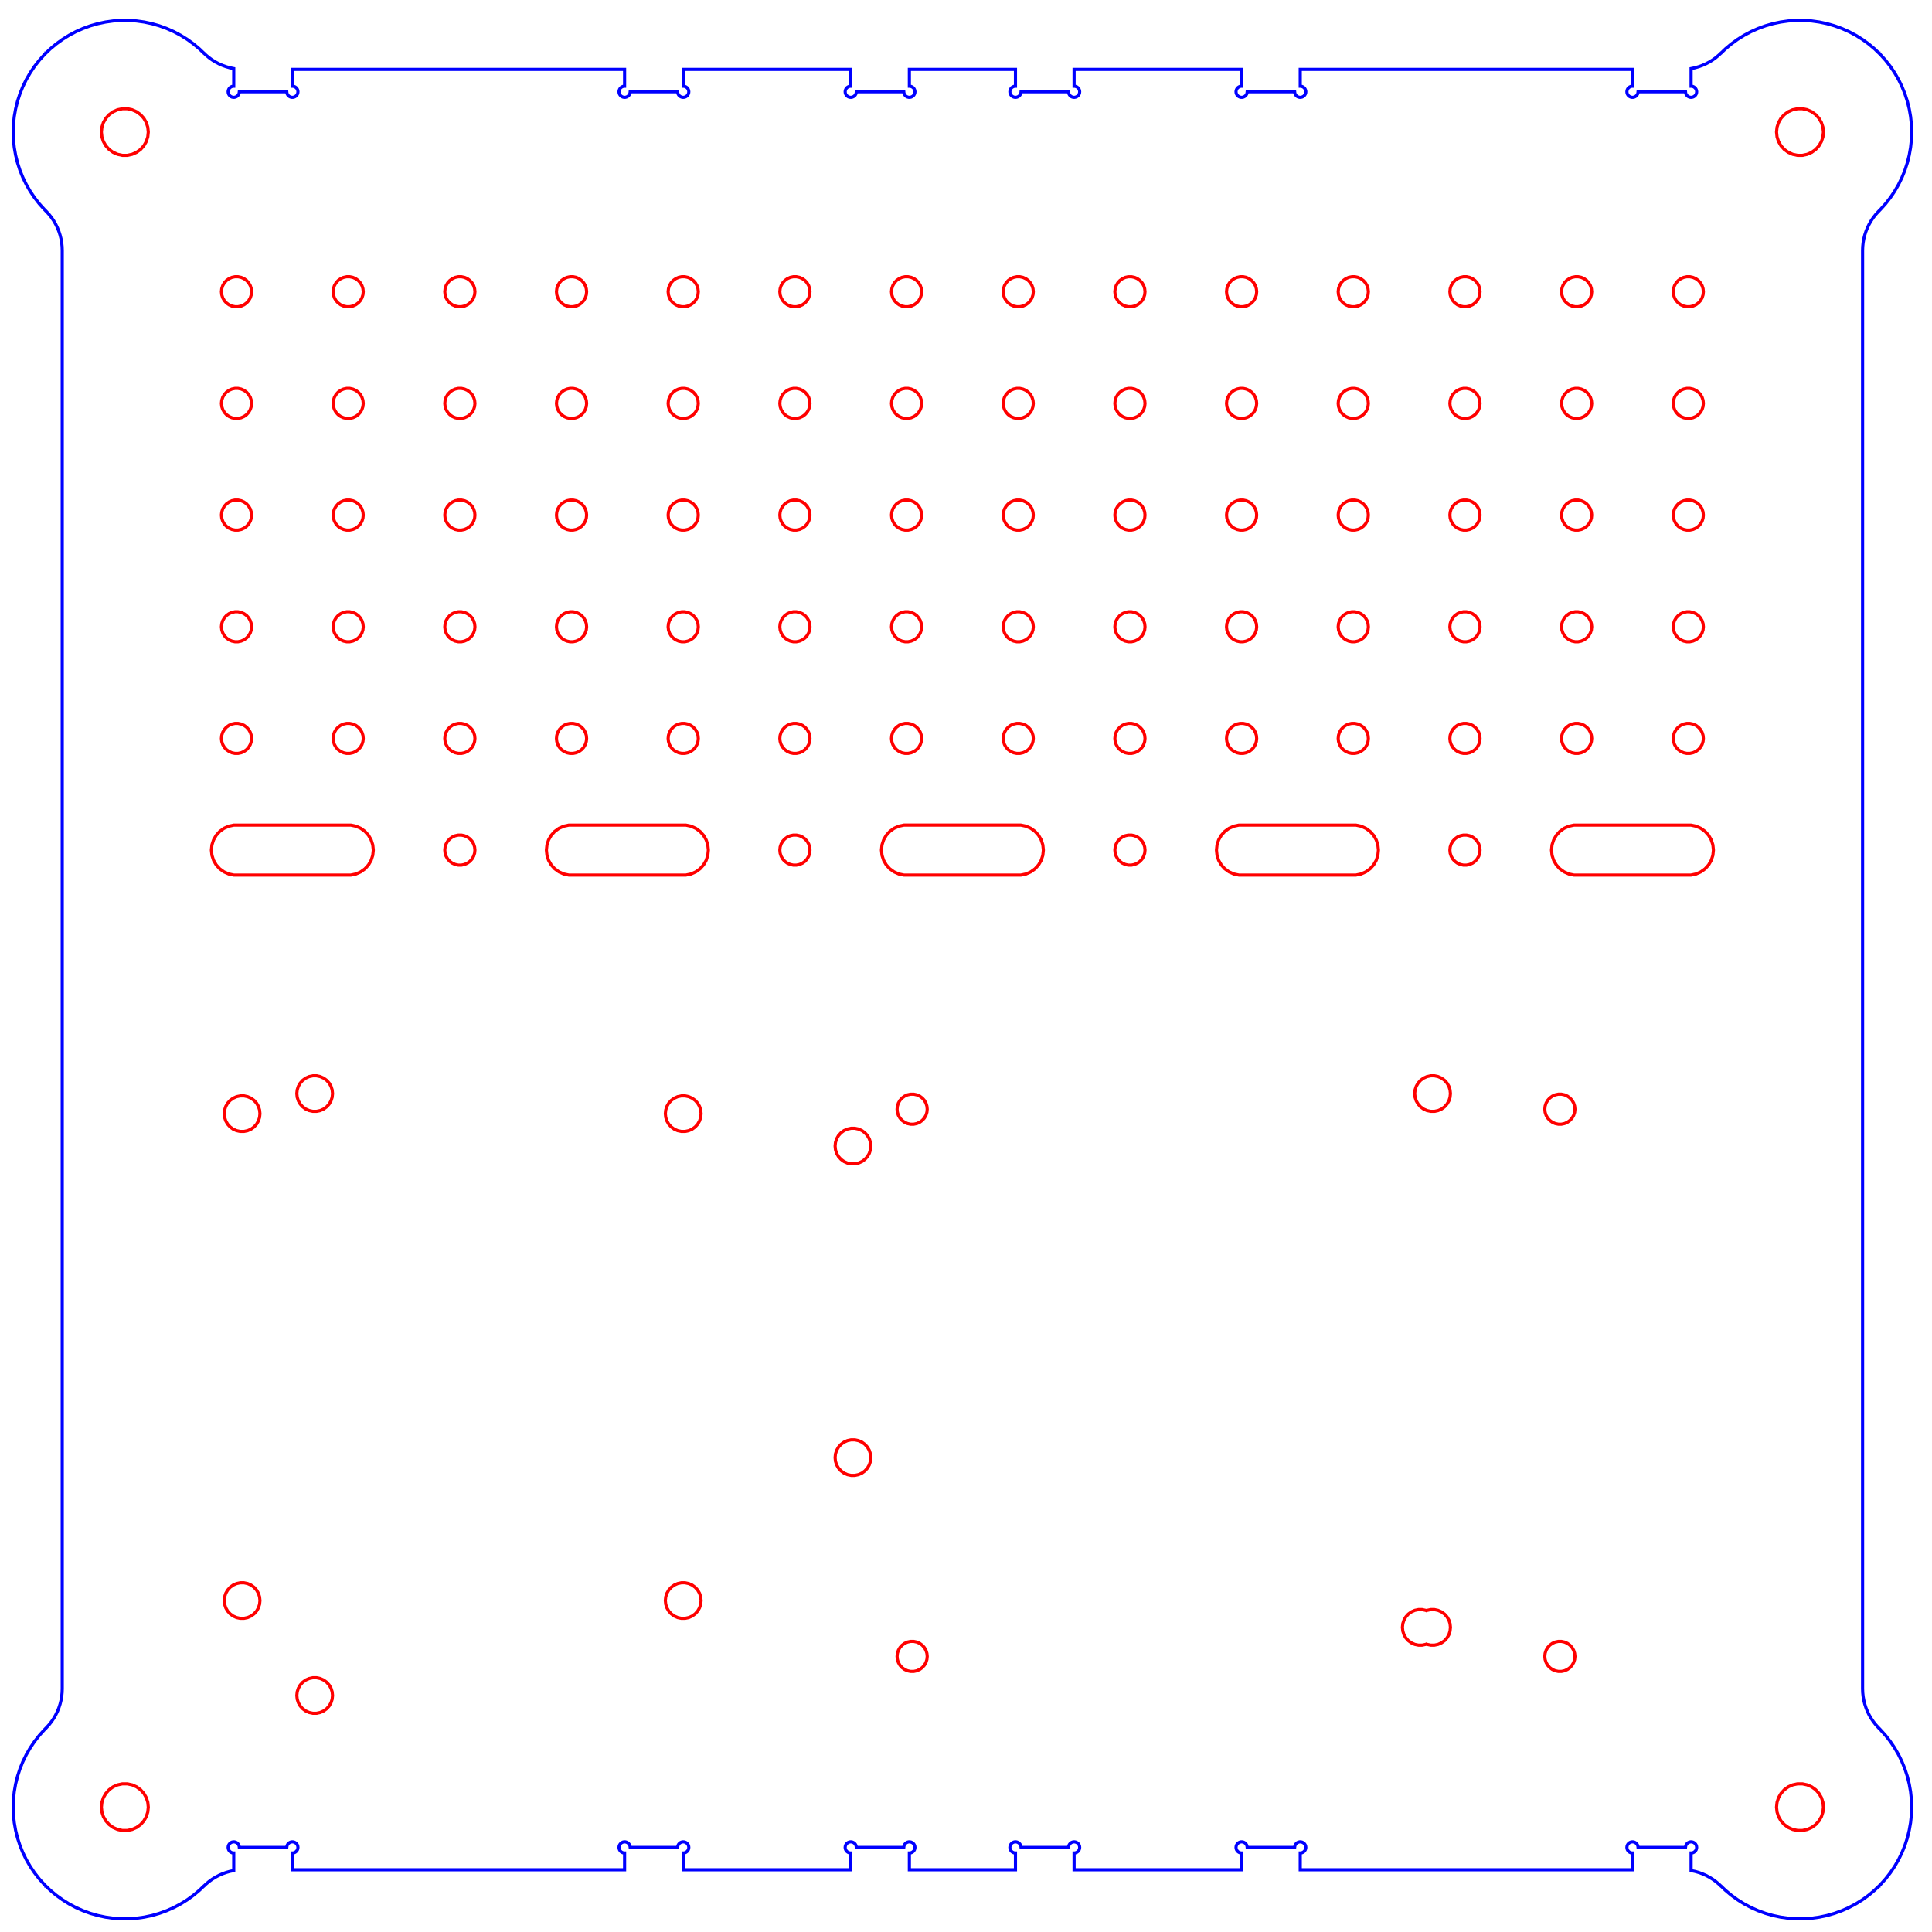 <?xml version="1.0" encoding="UTF-8" standalone="no"?>
<!-- Created with Inkscape (http://www.inkscape.org/) -->

<svg
   xmlns:dc="http://purl.org/dc/elements/1.1/"
   xmlns:cc="http://creativecommons.org/ns#"
   xmlns:rdf="http://www.w3.org/1999/02/22-rdf-syntax-ns#"
   xmlns:svg="http://www.w3.org/2000/svg"
   xmlns="http://www.w3.org/2000/svg"
   xmlns:sodipodi="http://sodipodi.sourceforge.net/DTD/sodipodi-0.dtd"
   xmlns:inkscape="http://www.inkscape.org/namespaces/inkscape"
   width="173mm"
   height="173mm"
   viewBox="0 0 612.992 612.992"
   id="svg23890"
   version="1.1"
   inkscape:version="0.91 r13725"
   sodipodi:docname="back.svg">
  <defs
     id="defs23892">
    <marker
       style="overflow:visible"
       refY="0"
       refX="0"
       orient="auto"
       id="DistanceX">
      <path
         id="path23924"
         style="stroke:#000000;stroke-width:0.5"
         d="M 3,-3 -3,3 M 0,-5 0,5"
         inkscape:connector-curvature="0" />
    </marker>
    <pattern
       y="0"
       x="0"
       width="8"
       patternUnits="userSpaceOnUse"
       id="Hatch"
       height="8">
      <path
         id="path23927"
         stroke-width="0.25"
         stroke="#000000"
         linecap="square"
         d="M8 4 l-4,4" />
      <path
         id="path23929"
         stroke-width="0.25"
         stroke="#000000"
         linecap="square"
         d="M6 2 l-4,4" />
      <path
         id="path23931"
         stroke-width="0.25"
         stroke="#000000"
         linecap="square"
         d="M4 0 l-4,4" />
    </pattern>
    <marker
       style="overflow:visible"
       refY="0.0"
       refX="0.0"
       orient="auto"
       id="DistanceX-7">
      <path
         id="path29689-5"
         style="stroke:#000000; stroke-width:0.5"
         d="M 3,-3 L -3,3 M 0,-5 L  0,5" />
    </marker>
    <pattern
       y="0"
       x="0"
       width="8"
       patternUnits="userSpaceOnUse"
       id="Hatch-3"
       height="8">
      <path
         id="path29692"
         stroke-width="0.25"
         stroke="#000000"
         linecap="square"
         d="M8 4 l-4,4" />
      <path
         id="path29694"
         stroke-width="0.25"
         stroke="#000000"
         linecap="square"
         d="M6 2 l-4,4" />
      <path
         id="path29696"
         stroke-width="0.25"
         stroke="#000000"
         linecap="square"
         d="M4 0 l-4,4" />
    </pattern>
  </defs>
  <sodipodi:namedview
     id="base"
     pagecolor="#ffffff"
     bordercolor="#666666"
     borderopacity="1.0"
     inkscape:pageopacity="0.0"
     inkscape:pageshadow="2"
     inkscape:zoom="2.8"
     inkscape:cx="279.97719"
     inkscape:cy="323.48581"
     inkscape:document-units="mm"
     inkscape:current-layer="layer1"
     showgrid="false"
     inkscape:window-width="3726"
     inkscape:window-height="2118"
     inkscape:window-x="114"
     inkscape:window-y="42"
     inkscape:window-maximized="1"
     fit-margin-top="1"
     fit-margin-left="1"
     fit-margin-right="1"
     fit-margin-bottom="1" />
  <g
     inkscape:label="Layer 1"
     inkscape:groupmode="layer"
     id="layer1"
     transform="translate(-71.918,-47.43)">
    <path
       inkscape:connector-curvature="0"
       d="m 668.51,645.427 1.655,-1.838 1.524,-1.949 1.382,-2.05 1.237,-2.142 1.084,-2.223 0.928,-2.293 0.765,-2.352 0.595,-2.4 0.432,-2.436 0.259,-2.46 0.085,-2.472 -0.085,-2.472 -0.259,-2.46 -0.432,-2.436 -0.595,-2.4 -0.765,-2.352 -0.928,-2.293 -1.084,-2.223 -1.237,-2.142 -1.382,-2.05 -1.524,-1.949 -1.655,-1.838 -0.432,-0.433 0,-0.019 -0.216,-0.209 -0.829,-0.919 -0.758,-0.975 -0.694,-1.025 -0.617,-1.071 -0.542,-1.111 -0.464,-1.147 -0.383,-1.176 -0.298,-1.2 -0.216,-1.218 -0.128,-1.23 -0.043,-1.236 -10e-6,-456.33 0.043,-1.237 0.128,-1.23 0.216,-1.219 0.298,-1.201 0.383,-1.173 0.464,-1.148 0.542,-1.113 0.617,-1.07 0.694,-1.024 0.758,-0.974 0.829,-0.921 0.216,-0.209 0,-0.018 0.432,-0.432 1.655,-1.839 1.524,-1.949 1.382,-2.052 1.237,-2.14 1.084,-2.225 0.928,-2.293 0.765,-2.353 0.595,-2.399 0.432,-2.434 0.259,-2.459 0.085,-2.473 -0.085,-2.473 -0.259,-2.459 -0.432,-2.434 -0.595,-2.399 -0.765,-2.353 -0.928,-2.293 -1.084,-2.225 -1.237,-2.14 -1.382,-2.052 -1.524,-1.949 -1.655,-1.839 -0.432,-0.418 0,-0.021 -0.025,2e-5 -1.322,-1.276 -1.892,-1.591 -2.002,-1.453 -2.098,-1.311 -2.183,-1.162 -2.261,-1.006 -2.324,-0.847 -2.378,-0.68 -2.42,-0.514 -2.448,-0.344 -2.466,-0.174 -2.473,0 -2.466,0.174 -2.448,0.344 -2.42,0.514 -2.378,0.68 -2.324,0.847 -2.261,1.006 -2.183,1.162 -2.098,1.311 -2.002,1.453 -1.892,1.591 -1.322,1.276 -0.035,0 -0.663,0.638 -0.946,0.794 -1.003,0.73 -1.049,0.656 -1.091,0.578 -1.13,0.503 -1.162,0.425 -1.187,0.34 -1.251,0.262 0,5.588 0.184,0 0.361,0.078 0.34,0.149 0.301,0.22 0.244,0.276 0.188,0.319 0.113,0.351 0.039,0.368 -0.039,0.369 -0.113,0.354 -0.188,0.319 -0.244,0.276 -0.301,0.216 -0.34,0.152 -0.361,0.078 -0.368,-2.5e-5 -0.365,-0.078 -0.337,-0.152 -0.301,-0.216 -0.248,-0.276 -0.184,-0.319 -0.113,-0.354 -0.039,-0.369 -15.059,0 -0.039,0.369 -0.113,0.354 -0.184,0.319 -0.248,0.276 -0.301,0.216 -0.337,0.152 -0.365,0.078 -0.369,-2.5e-5 -0.361,-0.078 -0.34,-0.152 -0.301,-0.216 -0.244,-0.276 -0.188,-0.319 -0.113,-0.354 -0.039,-0.369 0.039,-0.368 0.113,-0.351 0.188,-0.319 0.244,-0.276 0.301,-0.22 0.34,-0.149 0.361,-0.078 0.184,-2.5e-5 0,-5.336 -105.413,0 0,5.336 0.184,0 0.361,0.078 0.34,0.149 0.301,0.22 0.244,0.276 0.188,0.319 0.113,0.351 0.039,0.368 -0.039,0.369 -0.113,0.354 -0.188,0.319 -0.244,0.276 -0.301,0.216 -0.34,0.152 -0.361,0.078 -0.368,-2.5e-5 -0.365,-0.078 -0.337,-0.152 -0.301,-0.216 -0.248,-0.276 -0.184,-0.319 -0.113,-0.354 -0.039,-0.369 -15.059,0 -0.039,0.369 -0.113,0.354 -0.184,0.319 -0.248,0.276 -0.301,0.216 -0.337,0.152 -0.365,0.078 -0.37,-2.5e-5 -0.362,-0.078 -0.338,-0.152 -0.3,-0.216 -0.248,-0.276 -0.185,-0.319 -0.114,-0.354 -0.039,-0.369 0.039,-0.368 0.114,-0.351 0.185,-0.319 0.248,-0.276 0.3,-0.22 0.338,-0.149 0.362,-0.078 0.185,-2.5e-5 0,-5.336 -53.15,0 0,5.336 0.185,0 0.362,0.078 0.338,0.149 0.3,0.22 0.248,0.276 0.185,0.319 0.114,0.351 0.039,0.368 -0.039,0.369 -0.114,0.354 -0.185,0.319 -0.248,0.276 -0.3,0.216 -0.338,0.152 -0.362,0.078 -0.371,-2.5e-5 -0.362,-0.078 -0.338,-0.152 -0.3,-0.216 -0.248,-0.276 -0.185,-0.319 -0.114,-0.354 -0.039,-0.369 -15.059,0 -0.039,0.369 -0.114,0.354 -0.185,0.319 -0.248,0.276 -0.3,0.216 -0.338,0.152 -0.362,0.078 -0.371,-2.5e-5 -0.362,-0.078 -0.338,-0.152 -0.3,-0.216 -0.248,-0.276 -0.185,-0.319 -0.114,-0.354 -0.039,-0.369 0.039,-0.368 0.114,-0.351 0.185,-0.319 0.248,-0.276 0.3,-0.22 0.338,-0.149 0.362,-0.078 0.185,-2.5e-5 0,-5.336 -33.661,0 0,5.336 0.185,0 0.362,0.078 0.338,0.149 0.3,0.22 0.248,0.276 0.185,0.319 0.114,0.351 0.039,0.368 -0.039,0.369 -0.114,0.354 -0.185,0.319 -0.248,0.276 -0.3,0.216 -0.338,0.152 -0.362,0.078 -0.371,-2.5e-5 -0.362,-0.078 -0.338,-0.152 -0.3,-0.216 -0.248,-0.276 -0.185,-0.319 -0.114,-0.354 -0.039,-0.369 -15.059,0 -0.039,0.369 -0.114,0.354 -0.185,0.319 -0.248,0.276 -0.3,0.216 -0.338,0.152 -0.362,0.078 -0.371,-2.5e-5 -0.362,-0.078 -0.338,-0.152 -0.3,-0.216 -0.248,-0.276 -0.185,-0.319 -0.114,-0.354 -0.039,-0.369 0.039,-0.368 0.114,-0.351 0.185,-0.319 0.248,-0.276 0.3,-0.22 0.338,-0.149 0.362,-0.078 0.185,-2.5e-5 0,-5.336 -53.15,0 0,5.336 0.185,0 0.362,0.078 0.338,0.149 0.3,0.22 0.248,0.276 0.185,0.319 0.114,0.351 0.039,0.368 -0.039,0.369 -0.114,0.354 -0.185,0.319 -0.248,0.276 -0.3,0.216 -0.338,0.152 -0.362,0.078 -0.371,-2.5e-5 -0.362,-0.078 -0.338,-0.152 -0.3,-0.216 -0.248,-0.276 -0.185,-0.319 -0.114,-0.354 -0.039,-0.369 -15.059,0 -0.039,0.369 -0.114,0.354 -0.185,0.319 -0.248,0.276 -0.3,0.216 -0.338,0.152 -0.362,0.078 -0.371,-2.5e-5 -0.362,-0.078 -0.338,-0.152 -0.3,-0.216 -0.248,-0.276 -0.185,-0.319 -0.114,-0.354 -0.039,-0.369 0.039,-0.368 0.114,-0.351 0.185,-0.319 0.248,-0.276 0.3,-0.22 0.338,-0.149 0.362,-0.078 0.185,-2.5e-5 0,-5.336 -105.413,0 0,5.336 0.185,0 0.362,0.078 0.338,0.149 0.3,0.22 0.248,0.276 0.185,0.319 0.114,0.351 0.039,0.368 -0.039,0.369 -0.114,0.354 -0.185,0.319 -0.248,0.276 -0.3,0.216 -0.338,0.152 -0.362,0.078 -0.371,-2.5e-5 -0.362,-0.078 -0.338,-0.152 -0.3,-0.216 -0.248,-0.276 -0.185,-0.319 -0.114,-0.354 -0.039,-0.369 -15.059,0 -0.039,0.369 -0.114,0.354 -0.185,0.319 -0.248,0.276 -0.3,0.216 -0.338,0.152 -0.362,0.078 -0.37,-2.5e-5 -0.362,-0.078 -0.338,-0.152 -0.3,-0.216 -0.248,-0.276 -0.185,-0.319 -0.114,-0.354 -0.039,-0.369 0.039,-0.368 0.114,-0.351 0.185,-0.319 0.248,-0.276 0.3,-0.22 0.338,-0.149 0.362,-0.078 0.185,-2.5e-5 0,-5.588 -1.251,-0.262 -1.189,-0.34 -1.162,-0.425 -1.13,-0.503 -1.092,-0.578 -1.049,-0.656 -1,-0.73 -0.947,-0.794 -0.661,-0.638 -0.035,0 -1.322,-1.276 -1.895,-1.591 -2.001,-1.453 -2.097,-1.311 -2.184,-1.162 -2.259,-1.006 -2.324,-0.847 -2.377,-0.68 -2.419,-0.514 -2.449,-0.344 -2.467,-0.174 -2.473,0 -2.467,0.174 -2.449,0.344 -2.419,0.514 -2.377,0.68 -2.324,0.847 -2.259,1.006 -2.184,1.162 -2.097,1.311 -2.001,1.453 -1.895,1.591 -1.322,1.276 -0.023,0 3e-6,0.021 -0.433,0.418 -1.655,1.839 -1.523,1.949 -1.383,2.052 -1.237,2.14 -1.084,2.225 -0.926,2.293 -0.764,2.353 -0.598,2.399 -0.43,2.434 -0.258,2.459 -0.086,2.473 0.086,2.473 0.258,2.459 0.43,2.434 0.598,2.399 0.764,2.353 0.926,2.293 1.084,2.225 1.237,2.14 1.383,2.052 1.523,1.949 1.655,1.839 0.433,0.432 0,0.018 0.217,0.209 0.827,0.921 0.761,0.974 0.692,1.024 0.618,1.07 0.542,1.113 0.463,1.148 0.382,1.173 0.299,1.201 0.215,1.219 0.129,1.23 0.043,1.237 10e-7,456.33 -0.043,1.236 -0.129,1.23 -0.215,1.218 -0.299,1.2 -0.382,1.176 -0.463,1.147 -0.542,1.111 -0.618,1.071 -0.692,1.025 -0.761,0.975 -0.827,0.919 -0.217,0.209 0,0.019 -0.433,0.433 -1.655,1.838 -1.523,1.949 -1.383,2.05 -1.237,2.142 -1.084,2.223 -0.926,2.293 -0.764,2.352 -0.598,2.4 -0.43,2.436 -0.258,2.46 -0.086,2.472 0.086,2.472 0.258,2.46 0.43,2.436 0.598,2.4 0.764,2.352 0.926,2.293 1.084,2.223 1.237,2.142 1.383,2.05 1.523,1.949 1.655,1.838 0.433,0.418 0,0.022 0.023,2.5e-4 1.322,1.277 1.895,1.59 2.001,1.454 2.097,1.311 2.184,1.161 2.259,1.006 2.324,0.846 2.377,0.682 2.419,0.514 2.449,0.344 2.467,0.173 2.473,0 2.467,-0.173 2.449,-0.344 2.419,-0.514 2.377,-0.682 2.324,-0.846 2.259,-1.006 2.184,-1.161 2.097,-1.311 2.001,-1.454 1.895,-1.59 1.322,-1.277 0.035,0 0.661,-0.638 0.947,-0.795 1,-0.727 1.049,-0.655 1.092,-0.581 1.13,-0.503 1.162,-0.423 1.189,-0.341 1.251,-0.263 0,-5.588 -0.185,0 -0.362,-0.077 -0.338,-0.151 -0.3,-0.218 -0.248,-0.275 -0.185,-0.321 -0.114,-0.352 -0.039,-0.368 0.039,-0.368 0.114,-0.352 0.185,-0.321 0.248,-0.275 0.3,-0.218 0.338,-0.151 0.362,-0.077 0.37,5e-5 0.362,0.077 0.338,0.151 0.3,0.218 0.248,0.275 0.185,0.321 0.114,0.352 0.039,0.368 15.059,0 0.039,-0.368 0.114,-0.352 0.185,-0.321 0.248,-0.275 0.3,-0.218 0.338,-0.151 0.362,-0.077 0.371,5e-5 0.362,0.077 0.338,0.151 0.3,0.218 0.248,0.275 0.185,0.321 0.114,0.352 0.039,0.368 -0.039,0.368 -0.114,0.352 -0.185,0.321 -0.248,0.275 -0.3,0.218 -0.338,0.151 -0.362,0.077 -0.185,0 0,5.335 105.413,0 0,-5.335 -0.185,0 -0.362,-0.077 -0.338,-0.151 -0.3,-0.218 -0.248,-0.275 -0.185,-0.321 -0.114,-0.352 -0.039,-0.368 0.039,-0.368 0.114,-0.352 0.185,-0.321 0.248,-0.275 0.3,-0.218 0.338,-0.151 0.362,-0.077 0.371,5e-5 0.362,0.077 0.338,0.151 0.3,0.218 0.248,0.275 0.185,0.321 0.114,0.352 0.039,0.368 15.059,0 0.039,-0.368 0.114,-0.352 0.185,-0.321 0.248,-0.275 0.3,-0.218 0.338,-0.151 0.362,-0.077 0.371,5e-5 0.362,0.077 0.338,0.151 0.3,0.218 0.248,0.275 0.185,0.321 0.114,0.352 0.039,0.368 -0.039,0.368 -0.114,0.352 -0.185,0.321 -0.248,0.275 -0.3,0.218 -0.338,0.151 -0.362,0.077 -0.185,0 0,5.335 53.15,0 0,-5.335 -0.185,0 -0.362,-0.077 -0.338,-0.151 -0.3,-0.218 -0.248,-0.275 -0.185,-0.321 -0.114,-0.352 -0.039,-0.368 0.039,-0.368 0.114,-0.352 0.185,-0.321 0.248,-0.275 0.3,-0.218 0.338,-0.151 0.362,-0.077 0.371,5e-5 0.362,0.077 0.338,0.151 0.3,0.218 0.248,0.275 0.185,0.321 0.114,0.352 0.039,0.368 15.059,0 0.039,-0.368 0.114,-0.352 0.185,-0.321 0.248,-0.275 0.3,-0.218 0.338,-0.151 0.362,-0.077 0.371,5e-5 0.362,0.077 0.338,0.151 0.3,0.218 0.248,0.275 0.185,0.321 0.114,0.352 0.039,0.368 -0.039,0.368 -0.114,0.352 -0.185,0.321 -0.248,0.275 -0.3,0.218 -0.338,0.151 -0.362,0.077 -0.185,0 0,5.335 33.661,0 0,-5.335 -0.185,0 -0.362,-0.077 -0.338,-0.151 -0.3,-0.218 -0.248,-0.275 -0.185,-0.321 -0.114,-0.352 -0.039,-0.368 0.039,-0.368 0.114,-0.352 0.185,-0.321 0.248,-0.275 0.3,-0.218 0.338,-0.151 0.362,-0.077 0.371,5e-5 0.362,0.077 0.338,0.151 0.3,0.218 0.248,0.275 0.185,0.321 0.114,0.352 0.039,0.368 15.059,0 0.039,-0.368 0.114,-0.352 0.185,-0.321 0.248,-0.275 0.3,-0.218 0.338,-0.151 0.362,-0.077 0.371,5e-5 0.362,0.077 0.338,0.151 0.3,0.218 0.248,0.275 0.185,0.321 0.114,0.352 0.039,0.368 -0.039,0.368 -0.114,0.352 -0.185,0.321 -0.248,0.275 -0.3,0.218 -0.338,0.151 -0.362,0.077 -0.185,0 0,5.335 53.15,0 0,-5.335 -0.185,0 -0.362,-0.077 -0.338,-0.151 -0.3,-0.218 -0.248,-0.275 -0.185,-0.321 -0.114,-0.352 -0.039,-0.368 0.039,-0.368 0.114,-0.352 0.185,-0.321 0.248,-0.275 0.3,-0.218 0.338,-0.151 0.362,-0.077 0.37,5e-5 0.365,0.077 0.337,0.151 0.301,0.218 0.248,0.275 0.184,0.321 0.113,0.352 0.039,0.368 15.059,0 0.039,-0.368 0.113,-0.352 0.184,-0.321 0.248,-0.275 0.301,-0.218 0.337,-0.151 0.365,-0.077 0.368,5e-5 0.361,0.077 0.34,0.151 0.301,0.218 0.244,0.275 0.188,0.321 0.113,0.352 0.039,0.368 -0.039,0.368 -0.113,0.352 -0.188,0.321 -0.244,0.275 -0.301,0.218 -0.34,0.151 -0.361,0.077 -0.184,0 0,5.335 105.413,0 0,-5.335 -0.184,0 -0.361,-0.077 -0.34,-0.151 -0.301,-0.218 -0.244,-0.275 -0.188,-0.321 -0.113,-0.352 -0.039,-0.368 0.039,-0.368 0.113,-0.352 0.188,-0.321 0.244,-0.275 0.301,-0.218 0.34,-0.151 0.361,-0.077 0.369,5e-5 0.365,0.077 0.337,0.151 0.301,0.218 0.248,0.275 0.184,0.321 0.113,0.352 0.039,0.368 15.059,0 0.039,-0.368 0.113,-0.352 0.184,-0.321 0.248,-0.275 0.301,-0.218 0.337,-0.151 0.365,-0.077 0.368,5e-5 0.361,0.077 0.34,0.151 0.301,0.218 0.244,0.275 0.188,0.321 0.113,0.352 0.039,0.368 -0.039,0.368 -0.113,0.352 -0.188,0.321 -0.244,0.275 -0.301,0.218 -0.34,0.151 -0.361,0.077 -0.184,0 0,5.588 1.251,0.263 1.187,0.341 1.162,0.423 1.13,0.503 1.091,0.581 1.049,0.655 1.003,0.727 0.946,0.795 0.663,0.638 0.035,0 1.322,1.277 1.892,1.59 2.002,1.454 2.098,1.311 2.183,1.161 2.261,1.006 2.324,0.846 2.378,0.682 2.42,0.514 2.448,0.344 2.466,0.173 2.473,0 2.466,-0.173 2.448,-0.344 2.42,-0.514 2.378,-0.682 2.324,-0.846 2.261,-1.006 2.183,-1.161 2.098,-1.311 2.002,-1.454 1.892,-1.59 1.322,-1.277 0.025,0 0,-0.022 z"
       style="fill:none;stroke:#0000ff;stroke-opacity:1"
       id="path30408"
       sodipodi:nodetypes="ccccccccccccccccccccccccccccccccccccccccccccccccccccccccccccccccccccccccccccccccccccccccccccccccccccccccccccccccccccccccccccccccccccccccccccccccccccccccccccccccccccccccccccccccccccccccccccccccccccccccccccccccccccccccccccccccccccccccccccccccccccccccccccccccccccccccccccccccccccccccccccccccccccccccccccccccccccccccccccccccccccccccccccccccccccccccccccccccccccccccccccccccccccccccccccccccccccccccccccccccccccccccccccccccccccccccccccccccccccccccccccccccccccccccccccccccccccccccccccccccccccccccccccccccccccccccccccccccccccccccccccccccccccccccccccccccccccccccccccccccccccccccccccccccccccccccccccccccccccccccccccccccccccccccccccccccccccccccccccccccccccccccccccccccccccccccccccccccccccccccccccccccccccccccccccccccccccccccccccccccccccccccccccccccccccccccccccccccccccccccccccccccccccccccccccccccccccccccccccccccccccccccccccccccccccccccccccccccccccccccccccccccccccccccccccccccccccccccccccccccccccccccc" />
    <g
       id="g44955"
       style="stroke:#ff0000;stroke-opacity:1">
      <path
         sodipodi:nodetypes="ccccccccccccccccccccccccccccccc"
         id="path31514"
         style="fill:none;stroke:#ff0000;stroke-opacity:1"
         d="m 118.325,86.291 0.481,1.478 0.163,1.548 -0.163,1.548 -0.481,1.478 -0.778,1.346 -1.041,1.159 -1.259,0.914 -1.421,0.631 -1.522,0.326 -1.556,0 -1.522,-0.326 -1.421,-0.631 -1.259,-0.914 -1.041,-1.159 -0.778,-1.346 -0.481,-1.478 -0.163,-1.548 0.163,-1.548 0.481,-1.478 0.778,-1.346 1.041,-1.159 1.259,-0.914 1.421,-0.631 1.522,-0.322 1.556,0 1.522,0.322 1.421,0.631 1.259,0.914 1.041,1.159 z"
         inkscape:connector-curvature="0" />
      <path
         sodipodi:nodetypes="ccccccccccccccccccccccccccccccc"
         id="path31548"
         style="fill:none;stroke:#ff0000;stroke-opacity:1"
         d="m 635.582,89.317 0.163,-1.548 0.482,-1.478 0.776,-1.346 1.042,-1.159 1.258,-0.914 1.421,-0.631 1.52,-0.322 1.556,0 1.524,0.322 1.421,0.631 1.258,0.914 1.042,1.159 0.776,1.346 0.482,1.478 0.163,1.548 -0.163,1.548 -0.482,1.478 -0.776,1.346 -1.042,1.159 -1.258,0.914 -1.421,0.631 -1.524,0.326 -1.556,0 -1.52,-0.326 -1.421,-0.631 -1.258,-0.914 -1.042,-1.159 -0.776,-1.346 -0.482,-1.478 z"
         inkscape:connector-curvature="0" />
      <path
         sodipodi:nodetypes="ccccccccccccccccccccccccccccccc"
         id="path31600"
         style="fill:none;stroke:#ff0000;stroke-opacity:1"
         d="m 214.626,143.541 -0.669,-0.741 -0.5,-0.868 -0.309,-0.95 -0.105,-0.996 0.105,-0.996 0.309,-0.95 0.5,-0.865 0.669,-0.744 0.809,-0.588 0.913,-0.407 0.978,-0.209 1,0 0.978,0.209 0.913,0.407 0.809,0.588 0.669,0.744 0.5,0.865 0.309,0.95 0.105,0.996 -0.105,0.996 -0.309,0.95 -0.5,0.868 -0.669,0.741 -0.809,0.588 -0.913,0.407 -0.978,0.209 -1,0 -0.978,-0.209 -0.913,-0.407 z"
         inkscape:connector-curvature="0" />
      <path
         sodipodi:nodetypes="ccccccccccccccccccccccccccccccc"
         id="path31660"
         style="fill:none;stroke:#ff0000;stroke-opacity:1"
         d="m 356.358,143.541 -0.669,-0.741 -0.5,-0.868 -0.309,-0.95 -0.105,-0.996 0.105,-0.996 0.309,-0.95 0.5,-0.865 0.669,-0.744 0.809,-0.588 0.913,-0.407 0.978,-0.209 1,0 0.978,0.209 0.913,0.407 0.809,0.588 0.669,0.744 0.5,0.865 0.309,0.95 0.105,0.996 -0.105,0.996 -0.309,0.95 -0.5,0.868 -0.669,0.741 -0.809,0.588 -0.913,0.407 -0.978,0.209 -1,0 -0.978,-0.209 -0.913,-0.407 z"
         inkscape:connector-curvature="0" />
      <path
         sodipodi:nodetypes="ccccccccccccccccccccccccccccccc"
         id="path31720"
         style="fill:none;stroke:#ff0000;stroke-opacity:1"
         d="m 320.925,143.541 -0.669,-0.741 -0.5,-0.868 -0.309,-0.95 -0.105,-0.996 0.105,-0.996 0.309,-0.95 0.5,-0.865 0.669,-0.744 0.809,-0.588 0.913,-0.407 0.978,-0.209 1,0 0.978,0.209 0.913,0.407 0.809,0.588 0.669,0.744 0.5,0.865 0.309,0.95 0.105,0.996 -0.105,0.996 -0.309,0.95 -0.5,0.868 -0.669,0.741 -0.809,0.588 -0.913,0.407 -0.978,0.209 -1,0 -0.978,-0.209 -0.913,-0.407 z"
         inkscape:connector-curvature="0" />
      <path
         sodipodi:nodetypes="ccccccccccccccccccccccccccccccc"
         id="path31780"
         style="fill:none;stroke:#ff0000;stroke-opacity:1"
         d="m 285.492,143.541 -0.669,-0.741 -0.5,-0.868 -0.309,-0.95 -0.105,-0.996 0.105,-0.996 0.309,-0.95 0.5,-0.865 0.669,-0.744 0.809,-0.588 0.913,-0.407 0.978,-0.209 1,0 0.978,0.209 0.913,0.407 0.809,0.588 0.669,0.744 0.5,0.865 0.309,0.95 0.105,0.996 -0.105,0.996 -0.309,0.95 -0.5,0.868 -0.669,0.741 -0.809,0.588 -0.913,0.407 -0.978,0.209 -1,0 -0.978,-0.209 -0.913,-0.407 z"
         inkscape:connector-curvature="0" />
      <path
         sodipodi:nodetypes="ccccccccccccccccccccccccccccccc"
         id="path31868"
         style="fill:none;stroke:#ff0000;stroke-opacity:1"
         d="m 255.651,135.844 0.809,0.588 0.669,0.744 0.5,0.865 0.309,0.95 0.105,0.996 -0.105,0.996 -0.309,0.95 -0.5,0.868 -0.669,0.741 -0.809,0.588 -0.913,0.407 -0.978,0.209 -1,0 -0.978,-0.209 -0.913,-0.407 -0.809,-0.588 -0.669,-0.741 -0.5,-0.868 -0.309,-0.95 -0.105,-0.996 0.105,-0.996 0.309,-0.95 0.5,-0.865 0.669,-0.744 0.809,-0.588 0.913,-0.407 0.978,-0.209 1,0 0.978,0.209 z"
         inkscape:connector-curvature="0" />
      <path
         sodipodi:nodetypes="ccccccccccccccccccccccccccccccc"
         id="path31928"
         style="fill:none;stroke:#ff0000;stroke-opacity:1"
         d="m 397.384,135.844 0.809,0.588 0.669,0.744 0.5,0.865 0.309,0.95 0.105,0.996 -0.105,0.996 -0.309,0.95 -0.5,0.868 -0.669,0.741 -0.809,0.588 -0.913,0.407 -0.978,0.209 -1,0 -0.978,-0.209 -0.913,-0.407 -0.809,-0.588 -0.669,-0.741 -0.5,-0.868 -0.309,-0.95 -0.105,-0.996 0.105,-0.996 0.309,-0.95 0.5,-0.865 0.669,-0.744 0.809,-0.588 0.913,-0.407 0.978,-0.209 1,0 0.978,0.209 z"
         inkscape:connector-curvature="0" />
      <path
         sodipodi:nodetypes="ccccccccccccccccccccccccccccccc"
         id="path31976"
         style="fill:none;stroke:#ff0000;stroke-opacity:1"
         d="m 427.224,136.433 0.809,-0.588 0.913,-0.407 0.978,-0.209 1,0 0.978,0.209 0.913,0.407 0.809,0.588 0.669,0.744 0.5,0.865 0.309,0.95 0.105,0.996 -0.105,0.996 -0.309,0.95 -0.5,0.868 -0.669,0.741 -0.809,0.588 -0.913,0.407 -0.978,0.209 -1,0 -0.978,-0.209 -0.913,-0.407 -0.809,-0.588 -0.669,-0.741 -0.5,-0.868 -0.309,-0.95 -0.105,-0.996 0.105,-0.996 0.309,-0.95 0.5,-0.865 z"
         inkscape:connector-curvature="0" />
      <path
         sodipodi:nodetypes="ccccccccccccccccccccccccccccccc"
         id="path32048"
         style="fill:none;stroke:#ff0000;stroke-opacity:1"
         d="m 468.25,135.844 0.808,0.588 0.67,0.744 0.5,0.865 0.308,0.95 0.106,0.996 -0.106,0.996 -0.308,0.95 -0.5,0.868 -0.67,0.741 -0.808,0.588 -0.914,0.407 -0.978,0.209 -1,0 -0.978,-0.209 -0.913,-0.407 -0.809,-0.588 -0.669,-0.741 -0.5,-0.868 -0.309,-0.95 -0.105,-0.996 0.105,-0.996 0.309,-0.95 0.5,-0.865 0.669,-0.744 0.809,-0.588 0.913,-0.407 0.978,-0.209 1,0 0.978,0.209 z"
         inkscape:connector-curvature="0" />
      <path
         sodipodi:nodetypes="ccccccccccccccccccccccccccccccc"
         id="path32108"
         style="fill:none;stroke:#ff0000;stroke-opacity:1"
         d="m 503.683,135.844 0.808,0.588 0.67,0.744 0.5,0.865 0.308,0.95 0.106,0.996 -0.106,0.996 -0.308,0.95 -0.5,0.868 -0.67,0.741 -0.808,0.588 -0.914,0.407 -0.978,0.209 -0.999,0 -0.978,-0.209 -0.914,-0.407 -0.808,-0.588 -0.67,-0.741 -0.5,-0.868 -0.312,-0.95 -0.103,-0.996 0.103,-0.996 0.312,-0.95 0.5,-0.865 0.67,-0.744 0.808,-0.588 0.914,-0.407 0.978,-0.209 0.999,0 0.978,0.209 z"
         inkscape:connector-curvature="0" />
      <path
         sodipodi:nodetypes="ccccccccccccccccccccccccccccccc"
         id="path32168"
         style="fill:none;stroke:#ff0000;stroke-opacity:1"
         d="m 539.116,135.844 0.808,0.588 0.67,0.744 0.5,0.865 0.308,0.95 0.106,0.996 -0.106,0.996 -0.308,0.95 -0.5,0.868 -0.67,0.741 -0.808,0.588 -0.914,0.407 -0.978,0.209 -0.999,0 -0.978,-0.209 -0.914,-0.407 -0.808,-0.588 -0.67,-0.741 -0.5,-0.868 -0.312,-0.95 -0.103,-0.996 0.103,-0.996 0.312,-0.95 0.5,-0.865 0.67,-0.744 0.808,-0.588 0.914,-0.407 0.978,-0.209 0.999,0 0.978,0.209 z"
         inkscape:connector-curvature="0" />
      <path
         sodipodi:nodetypes="ccccccccccccccccccccccccccccccc"
         id="path32228"
         style="fill:none;stroke:#ff0000;stroke-opacity:1"
         d="m 184.785,135.844 0.809,0.588 0.669,0.744 0.5,0.865 0.309,0.95 0.105,0.996 -0.105,0.996 -0.309,0.95 -0.5,0.868 -0.669,0.741 -0.809,0.588 -0.913,0.407 -0.978,0.209 -1,0 -0.978,-0.209 -0.913,-0.407 -0.809,-0.588 -0.669,-0.741 -0.5,-0.868 -0.309,-0.95 -0.105,-0.996 0.105,-0.996 0.309,-0.95 0.5,-0.865 0.669,-0.744 0.809,-0.588 0.913,-0.407 0.978,-0.209 1,0 0.978,0.209 z"
         inkscape:connector-curvature="0" />
      <path
         sodipodi:nodetypes="ccccccccccccccccccccccccccccccc"
         id="path32288"
         style="fill:none;stroke:#ff0000;stroke-opacity:1"
         d="m 574.549,135.844 0.808,0.588 0.67,0.744 0.5,0.865 0.308,0.95 0.106,0.996 -0.106,0.996 -0.308,0.95 -0.5,0.868 -0.67,0.741 -0.808,0.588 -0.914,0.407 -0.978,0.209 -0.999,0 -0.978,-0.209 -0.914,-0.407 -0.808,-0.588 -0.67,-0.741 -0.5,-0.868 -0.312,-0.95 -0.103,-0.996 0.103,-0.996 0.312,-0.95 0.5,-0.865 0.67,-0.744 0.808,-0.588 0.914,-0.407 0.978,-0.209 0.999,0 0.978,0.209 z"
         inkscape:connector-curvature="0" />
      <path
         sodipodi:nodetypes="ccccccccccccccccccccccccccccccc"
         id="path32330"
         style="fill:none;stroke:#ff0000;stroke-opacity:1"
         d="m 602.91,138.991 0.312,-0.95 0.5,-0.865 0.67,-0.744 0.808,-0.588 0.914,-0.407 0.978,-0.209 0.999,0 0.978,0.209 0.914,0.407 0.808,0.588 0.67,0.744 0.5,0.865 0.308,0.95 0.106,0.996 -0.106,0.996 -0.308,0.95 -0.5,0.868 -0.67,0.741 -0.808,0.588 -0.914,0.407 -0.978,0.209 -0.999,0 -0.978,-0.209 -0.914,-0.407 -0.808,-0.588 -0.67,-0.741 -0.5,-0.868 -0.312,-0.95 -0.103,-0.996 z"
         inkscape:connector-curvature="0" />
      <path
         sodipodi:nodetypes="ccccccccccccccccccccccccccccccc"
         id="path32380"
         style="fill:none;stroke:#ff0000;stroke-opacity:1"
         d="m 143.76,143.541 -0.669,-0.741 -0.5,-0.868 -0.309,-0.95 -0.104,-0.996 0.104,-0.996 0.309,-0.95 0.5,-0.865 0.669,-0.744 0.809,-0.588 0.914,-0.407 0.978,-0.209 1,0 0.978,0.209 0.913,0.407 0.809,0.588 0.669,0.744 0.5,0.865 0.309,0.95 0.105,0.996 -0.105,0.996 -0.309,0.95 -0.5,0.868 -0.669,0.741 -0.809,0.588 -0.913,0.407 -0.978,0.209 -1,0 -0.978,-0.209 -0.914,-0.407 z"
         inkscape:connector-curvature="0" />
      <path
         sodipodi:nodetypes="ccccccccccccccccccccccccccccccc"
         id="path32482"
         style="fill:none;stroke:#ff0000;stroke-opacity:1"
         d="m 328.496,177.365 -0.5,0.868 -0.669,0.741 -0.809,0.588 -0.913,0.407 -0.978,0.209 -1,0 -0.978,-0.209 -0.913,-0.407 -0.809,-0.588 -0.669,-0.741 -0.5,-0.868 -0.309,-0.95 -0.105,-0.996 0.105,-0.996 0.309,-0.95 0.5,-0.865 0.669,-0.744 0.809,-0.588 0.913,-0.407 0.978,-0.209 1,0 0.978,0.209 0.913,0.407 0.809,0.588 0.669,0.744 0.5,0.865 0.309,0.95 0.105,0.996 -0.105,0.996 z"
         inkscape:connector-curvature="0" />
      <path
         sodipodi:nodetypes="ccccccccccccccccccccccccccccccc"
         id="path32508"
         style="fill:none;stroke:#ff0000;stroke-opacity:1"
         d="m 567.374,175.42 0.103,-0.996 0.312,-0.95 0.5,-0.865 0.67,-0.744 0.808,-0.588 0.914,-0.407 0.978,-0.209 0.999,0 0.978,0.209 0.914,0.407 0.808,0.588 0.67,0.744 0.5,0.865 0.308,0.95 0.106,0.996 -0.106,0.996 -0.308,0.95 -0.5,0.868 -0.67,0.741 -0.808,0.588 -0.914,0.407 -0.978,0.209 -0.999,0 -0.978,-0.209 -0.914,-0.407 -0.808,-0.588 -0.67,-0.741 -0.5,-0.868 -0.312,-0.95 z"
         inkscape:connector-curvature="0" />
      <path
         sodipodi:nodetypes="ccccccccccccccccccccccccccccccc"
         id="path32604"
         style="fill:none;stroke:#ff0000;stroke-opacity:1"
         d="m 363.429,178.233 -0.669,0.741 -0.809,0.588 -0.913,0.407 -0.978,0.209 -1,0 -0.978,-0.209 -0.913,-0.407 -0.809,-0.588 -0.669,-0.741 -0.5,-0.868 -0.309,-0.95 -0.105,-0.996 0.105,-0.996 0.309,-0.95 0.5,-0.865 0.669,-0.744 0.809,-0.588 0.913,-0.407 0.978,-0.209 1,0 0.978,0.209 0.913,0.407 0.809,0.588 0.669,0.744 0.5,0.865 0.309,0.95 0.105,0.996 -0.105,0.996 -0.309,0.95 z"
         inkscape:connector-curvature="0" />
      <path
         sodipodi:nodetypes="ccccccccccccccccccccccccccccccc"
         id="path32628"
         style="fill:none;stroke:#ff0000;stroke-opacity:1"
         d="m 142.177,175.42 0.104,-0.996 0.309,-0.95 0.5,-0.865 0.669,-0.744 0.809,-0.588 0.914,-0.407 0.978,-0.209 1,0 0.978,0.209 0.913,0.407 0.809,0.588 0.669,0.744 0.5,0.865 0.309,0.95 0.105,0.996 -0.105,0.996 -0.309,0.95 -0.5,0.868 -0.669,0.741 -0.809,0.588 -0.913,0.407 -0.978,0.209 -1,0 -0.978,-0.209 -0.914,-0.407 -0.809,-0.588 -0.669,-0.741 -0.5,-0.868 -0.309,-0.95 z"
         inkscape:connector-curvature="0" />
      <path
         sodipodi:nodetypes="ccccccccccccccccccccccccccccccc"
         id="path32724"
         style="fill:none;stroke:#ff0000;stroke-opacity:1"
         d="m 398.862,178.233 -0.669,0.741 -0.809,0.588 -0.913,0.407 -0.978,0.209 -1,0 -0.978,-0.209 -0.913,-0.407 -0.809,-0.588 -0.669,-0.741 -0.5,-0.868 -0.309,-0.95 -0.105,-0.996 0.105,-0.996 0.309,-0.95 0.5,-0.865 0.669,-0.744 0.809,-0.588 0.913,-0.407 0.978,-0.209 1,0 0.978,0.209 0.913,0.407 0.809,0.588 0.669,0.744 0.5,0.865 0.309,0.95 0.105,0.996 -0.105,0.996 -0.309,0.95 z"
         inkscape:connector-curvature="0" />
      <path
         sodipodi:nodetypes="ccccccccccccccccccccccccccccccc"
         id="path32784"
         style="fill:none;stroke:#ff0000;stroke-opacity:1"
         d="m 434.295,178.233 -0.669,0.741 -0.809,0.588 -0.913,0.407 -0.978,0.209 -1,0 -0.978,-0.209 -0.913,-0.407 -0.809,-0.588 -0.669,-0.741 -0.5,-0.868 -0.309,-0.95 -0.105,-0.996 0.105,-0.996 0.309,-0.95 0.5,-0.865 0.669,-0.744 0.809,-0.588 0.913,-0.407 0.978,-0.209 1,0 0.978,0.209 0.913,0.407 0.809,0.588 0.669,0.744 0.5,0.865 0.309,0.95 0.105,0.996 -0.105,0.996 -0.309,0.95 z"
         inkscape:connector-curvature="0" />
      <path
         sodipodi:nodetypes="ccccccccccccccccccccccccccccccc"
         id="path32820"
         style="fill:none;stroke:#ff0000;stroke-opacity:1"
         d="m 535.247,170.87 0.978,-0.209 0.999,0 0.978,0.209 0.914,0.407 0.808,0.588 0.67,0.744 0.5,0.865 0.308,0.95 0.106,0.996 -0.106,0.996 -0.308,0.95 -0.5,0.868 -0.67,0.741 -0.808,0.588 -0.914,0.407 -0.978,0.209 -0.999,0 -0.978,-0.209 -0.914,-0.407 -0.808,-0.588 -0.67,-0.741 -0.5,-0.868 -0.312,-0.95 -0.103,-0.996 0.103,-0.996 0.312,-0.95 0.5,-0.865 0.67,-0.744 0.808,-0.588 z"
         inkscape:connector-curvature="0" />
      <path
         sodipodi:nodetypes="ccccccccccccccccccccccccccccccc"
         id="path32870"
         style="fill:none;stroke:#ff0000;stroke-opacity:1"
         d="m 602.91,174.424 0.312,-0.95 0.5,-0.865 0.67,-0.744 0.808,-0.588 0.914,-0.407 0.978,-0.209 0.999,0 0.978,0.209 0.914,0.407 0.808,0.588 0.67,0.744 0.5,0.865 0.308,0.95 0.106,0.996 -0.106,0.996 -0.308,0.95 -0.5,0.868 -0.67,0.741 -0.808,0.588 -0.914,0.407 -0.978,0.209 -0.999,0 -0.978,-0.209 -0.914,-0.407 -0.808,-0.588 -0.67,-0.741 -0.5,-0.868 -0.312,-0.95 -0.103,-0.996 z"
         inkscape:connector-curvature="0" />
      <path
         sodipodi:nodetypes="ccccccccccccccccccccccccccccccc"
         id="path32964"
         style="fill:none;stroke:#ff0000;stroke-opacity:1"
         d="m 292.563,178.233 -0.669,0.741 -0.809,0.588 -0.913,0.407 -0.978,0.209 -1,0 -0.978,-0.209 -0.913,-0.407 -0.809,-0.588 -0.669,-0.741 -0.5,-0.868 -0.309,-0.95 -0.105,-0.996 0.105,-0.996 0.309,-0.95 0.5,-0.865 0.669,-0.744 0.809,-0.588 0.913,-0.407 0.978,-0.209 1,0 0.978,0.209 0.913,0.407 0.809,0.588 0.669,0.744 0.5,0.865 0.309,0.95 0.105,0.996 -0.105,0.996 -0.309,0.95 z"
         inkscape:connector-curvature="0" />
      <path
         sodipodi:nodetypes="ccccccccccccccccccccccccccccccc"
         id="path32988"
         style="fill:none;stroke:#ff0000;stroke-opacity:1"
         d="m 177.61,175.42 0.105,-0.996 0.309,-0.95 0.5,-0.865 0.669,-0.744 0.809,-0.588 0.913,-0.407 0.978,-0.209 1,0 0.978,0.209 0.913,0.407 0.809,0.588 0.669,0.744 0.5,0.865 0.309,0.95 0.105,0.996 -0.105,0.996 -0.309,0.95 -0.5,0.868 -0.669,0.741 -0.809,0.588 -0.913,0.407 -0.978,0.209 -1,0 -0.978,-0.209 -0.913,-0.407 -0.809,-0.588 -0.669,-0.741 -0.5,-0.868 -0.309,-0.95 z"
         inkscape:connector-curvature="0" />
      <path
         sodipodi:nodetypes="ccccccccccccccccccccccccccccccc"
         id="path33060"
         style="fill:none;stroke:#ff0000;stroke-opacity:1"
         d="m 216.348,170.87 0.978,-0.209 1,0 0.978,0.209 0.913,0.407 0.809,0.588 0.669,0.744 0.5,0.865 0.309,0.95 0.105,0.996 -0.105,0.996 -0.309,0.95 -0.5,0.868 -0.669,0.741 -0.809,0.588 -0.913,0.407 -0.978,0.209 -1,0 -0.978,-0.209 -0.913,-0.407 -0.809,-0.588 -0.669,-0.741 -0.5,-0.868 -0.309,-0.95 -0.105,-0.996 0.105,-0.996 0.309,-0.95 0.5,-0.865 0.669,-0.744 0.809,-0.588 z"
         inkscape:connector-curvature="0" />
      <path
         sodipodi:nodetypes="ccccccccccccccccccccccccccccccc"
         id="path33144"
         style="fill:none;stroke:#ff0000;stroke-opacity:1"
         d="m 257.13,178.233 -0.669,0.741 -0.809,0.588 -0.913,0.407 -0.978,0.209 -1,0 -0.978,-0.209 -0.913,-0.407 -0.809,-0.588 -0.669,-0.741 -0.5,-0.868 -0.309,-0.95 -0.105,-0.996 0.105,-0.996 0.309,-0.95 0.5,-0.865 0.669,-0.744 0.809,-0.588 0.913,-0.407 0.978,-0.209 1,0 0.978,0.209 0.913,0.407 0.809,0.588 0.669,0.744 0.5,0.865 0.309,0.95 0.105,0.996 -0.105,0.996 -0.309,0.95 z"
         inkscape:connector-curvature="0" />
      <path
         sodipodi:nodetypes="ccccccccccccccccccccccccccccccc"
         id="path33170"
         style="fill:none;stroke:#ff0000;stroke-opacity:1"
         d="m 461.179,174.424 0.309,-0.95 0.5,-0.865 0.669,-0.744 0.809,-0.588 0.913,-0.407 0.978,-0.209 1,0 0.978,0.209 0.914,0.407 0.808,0.588 0.67,0.744 0.5,0.865 0.308,0.95 0.106,0.996 -0.106,0.996 -0.308,0.95 -0.5,0.868 -0.67,0.741 -0.808,0.588 -0.914,0.407 -0.978,0.209 -1,0 -0.978,-0.209 -0.913,-0.407 -0.809,-0.588 -0.669,-0.741 -0.5,-0.868 -0.309,-0.95 -0.105,-0.996 z"
         inkscape:connector-curvature="0" />
      <path
         sodipodi:nodetypes="ccccccccccccccccccccccccccccccc"
         id="path33264"
         style="fill:none;stroke:#ff0000;stroke-opacity:1"
         d="m 505.16,178.233 -0.67,0.741 -0.808,0.588 -0.914,0.407 -0.978,0.209 -0.999,0 -0.978,-0.209 -0.914,-0.407 -0.808,-0.588 -0.67,-0.741 -0.5,-0.868 -0.312,-0.95 -0.103,-0.996 0.103,-0.996 0.312,-0.95 0.5,-0.865 0.67,-0.744 0.808,-0.588 0.914,-0.407 0.978,-0.209 0.999,0 0.978,0.209 0.914,0.407 0.808,0.588 0.67,0.744 0.5,0.865 0.308,0.95 0.106,0.996 -0.106,0.996 -0.308,0.95 z"
         inkscape:connector-curvature="0" />
      <path
         sodipodi:nodetypes="ccccccccccccccccccccccccccccccc"
         id="path33306"
         style="fill:none;stroke:#ff0000;stroke-opacity:1"
         d="m 609.068,206.303 0.914,0.407 0.808,0.588 0.67,0.744 0.5,0.865 0.308,0.95 0.106,0.996 -0.106,0.996 -0.308,0.95 -0.5,0.868 -0.67,0.741 -0.808,0.588 -0.914,0.407 -0.978,0.209 -0.999,0 -0.978,-0.209 -0.914,-0.407 -0.808,-0.588 -0.67,-0.741 -0.5,-0.868 -0.312,-0.95 -0.103,-0.996 0.103,-0.996 0.312,-0.95 0.5,-0.865 0.67,-0.744 0.808,-0.588 0.914,-0.407 0.978,-0.209 0.999,0 z"
         inkscape:connector-curvature="0" />
      <path
         sodipodi:nodetypes="ccccccccccccccccccccccccccccccc"
         id="path33356"
         style="fill:none;stroke:#ff0000;stroke-opacity:1"
         d="m 285.492,207.299 0.809,-0.588 0.913,-0.407 0.978,-0.209 1,0 0.978,0.209 0.913,0.407 0.809,0.588 0.669,0.744 0.5,0.865 0.309,0.95 0.105,0.996 -0.105,0.996 -0.309,0.95 -0.5,0.868 -0.669,0.741 -0.809,0.588 -0.913,0.407 -0.978,0.209 -1,0 -0.978,-0.209 -0.913,-0.407 -0.809,-0.588 -0.669,-0.741 -0.5,-0.868 -0.309,-0.95 -0.105,-0.996 0.105,-0.996 0.309,-0.95 0.5,-0.865 z"
         inkscape:connector-curvature="0" />
      <path
         sodipodi:nodetypes="ccccccccccccccccccccccccccccccc"
         id="path33448"
         style="fill:none;stroke:#ff0000;stroke-opacity:1"
         d="m 149.352,214.995 -0.913,0.407 -0.978,0.209 -1,0 -0.978,-0.209 -0.914,-0.407 -0.809,-0.588 -0.669,-0.741 -0.5,-0.868 -0.309,-0.95 -0.104,-0.996 0.104,-0.996 0.309,-0.95 0.5,-0.865 0.669,-0.744 0.809,-0.588 0.914,-0.407 0.978,-0.209 1,0 0.978,0.209 0.913,0.407 0.809,0.588 0.669,0.744 0.5,0.865 0.309,0.95 0.105,0.996 -0.105,0.996 -0.309,0.95 -0.5,0.868 -0.669,0.741 z"
         inkscape:connector-curvature="0" />
      <path
         sodipodi:nodetypes="ccccccccccccccccccccccccccccccc"
         id="path33500"
         style="fill:none;stroke:#ff0000;stroke-opacity:1"
         d="m 576.834,211.848 -0.308,0.95 -0.5,0.868 -0.67,0.741 -0.808,0.588 -0.914,0.407 -0.978,0.209 -0.999,0 -0.978,-0.209 -0.914,-0.407 -0.808,-0.588 -0.67,-0.741 -0.5,-0.868 -0.312,-0.95 -0.103,-0.996 0.103,-0.996 0.312,-0.95 0.5,-0.865 0.67,-0.744 0.808,-0.588 0.914,-0.407 0.978,-0.209 0.999,0 0.978,0.209 0.914,0.407 0.808,0.588 0.67,0.744 0.5,0.865 0.308,0.95 0.106,0.996 z"
         inkscape:connector-curvature="0" />
      <path
         sodipodi:nodetypes="ccccccccccccccccccccccccccccccc"
         id="path33568"
         style="fill:none;stroke:#ff0000;stroke-opacity:1"
         d="m 539.116,214.995 -0.914,0.407 -0.978,0.209 -0.999,0 -0.978,-0.209 -0.914,-0.407 -0.808,-0.588 -0.67,-0.741 -0.5,-0.868 -0.312,-0.95 -0.103,-0.996 0.103,-0.996 0.312,-0.95 0.5,-0.865 0.67,-0.744 0.808,-0.588 0.914,-0.407 0.978,-0.209 0.999,0 0.978,0.209 0.914,0.407 0.808,0.588 0.67,0.744 0.5,0.865 0.308,0.95 0.106,0.996 -0.106,0.996 -0.308,0.95 -0.5,0.868 -0.67,0.741 z"
         inkscape:connector-curvature="0" />
      <path
         sodipodi:nodetypes="ccccccccccccccccccccccccccccccc"
         id="path33620"
         style="fill:none;stroke:#ff0000;stroke-opacity:1"
         d="m 187.072,211.848 -0.309,0.95 -0.5,0.868 -0.669,0.741 -0.809,0.588 -0.913,0.407 -0.978,0.209 -1,0 -0.978,-0.209 -0.913,-0.407 -0.809,-0.588 -0.669,-0.741 -0.5,-0.868 -0.309,-0.95 -0.105,-0.996 0.105,-0.996 0.309,-0.95 0.5,-0.865 0.669,-0.744 0.809,-0.588 0.913,-0.407 0.978,-0.209 1,0 0.978,0.209 0.913,0.407 0.809,0.588 0.669,0.744 0.5,0.865 0.309,0.95 0.105,0.996 z"
         inkscape:connector-curvature="0" />
      <path
         sodipodi:nodetypes="ccccccccccccccccccccccccccccccc"
         id="path33680"
         style="fill:none;stroke:#ff0000;stroke-opacity:1"
         d="m 505.968,211.848 -0.308,0.95 -0.5,0.868 -0.67,0.741 -0.808,0.588 -0.914,0.407 -0.978,0.209 -0.999,0 -0.978,-0.209 -0.914,-0.407 -0.808,-0.588 -0.67,-0.741 -0.5,-0.868 -0.312,-0.95 -0.103,-0.996 0.103,-0.996 0.312,-0.95 0.5,-0.865 0.67,-0.744 0.808,-0.588 0.914,-0.407 0.978,-0.209 0.999,0 0.978,0.209 0.914,0.407 0.808,0.588 0.67,0.744 0.5,0.865 0.308,0.95 0.106,0.996 z"
         inkscape:connector-curvature="0" />
      <path
         sodipodi:nodetypes="ccccccccccccccccccccccccccccccc"
         id="path33712"
         style="fill:none;stroke:#ff0000;stroke-opacity:1"
         d="m 461.488,208.907 0.5,-0.865 0.669,-0.744 0.809,-0.588 0.913,-0.407 0.978,-0.209 1,0 0.978,0.209 0.914,0.407 0.808,0.588 0.67,0.744 0.5,0.865 0.308,0.95 0.106,0.996 -0.106,0.996 -0.308,0.95 -0.5,0.868 -0.67,0.741 -0.808,0.588 -0.914,0.407 -0.978,0.209 -1,0 -0.978,-0.209 -0.913,-0.407 -0.809,-0.588 -0.669,-0.741 -0.5,-0.868 -0.309,-0.95 -0.105,-0.996 0.105,-0.996 z"
         inkscape:connector-curvature="0" />
      <path
         sodipodi:nodetypes="ccccccccccccccccccccccccccccccc"
         id="path33800"
         style="fill:none;stroke:#ff0000;stroke-opacity:1"
         d="m 435.104,211.848 -0.309,0.95 -0.5,0.868 -0.669,0.741 -0.809,0.588 -0.913,0.407 -0.978,0.209 -1,0 -0.978,-0.209 -0.913,-0.407 -0.809,-0.588 -0.669,-0.741 -0.5,-0.868 -0.309,-0.95 -0.105,-0.996 0.105,-0.996 0.309,-0.95 0.5,-0.865 0.669,-0.744 0.809,-0.588 0.913,-0.407 0.978,-0.209 1,0 0.978,0.209 0.913,0.407 0.809,0.588 0.669,0.744 0.5,0.865 0.309,0.95 0.105,0.996 z"
         inkscape:connector-curvature="0" />
      <path
         sodipodi:nodetypes="ccccccccccccccccccccccccccccccc"
         id="path33868"
         style="fill:none;stroke:#ff0000;stroke-opacity:1"
         d="m 220.218,214.995 -0.913,0.407 -0.978,0.209 -1,0 -0.978,-0.209 -0.913,-0.407 -0.809,-0.588 -0.669,-0.741 -0.5,-0.868 -0.309,-0.95 -0.105,-0.996 0.105,-0.996 0.309,-0.95 0.5,-0.865 0.669,-0.744 0.809,-0.588 0.913,-0.407 0.978,-0.209 1,0 0.978,0.209 0.913,0.407 0.809,0.588 0.669,0.744 0.5,0.865 0.309,0.95 0.105,0.996 -0.105,0.996 -0.309,0.95 -0.5,0.868 -0.669,0.741 z"
         inkscape:connector-curvature="0" />
      <path
         sodipodi:nodetypes="ccccccccccccccccccccccccccccccc"
         id="path33920"
         style="fill:none;stroke:#ff0000;stroke-opacity:1"
         d="m 399.671,211.848 -0.309,0.95 -0.5,0.868 -0.669,0.741 -0.809,0.588 -0.913,0.407 -0.978,0.209 -1,0 -0.978,-0.209 -0.913,-0.407 -0.809,-0.588 -0.669,-0.741 -0.5,-0.868 -0.309,-0.95 -0.105,-0.996 0.105,-0.996 0.309,-0.95 0.5,-0.865 0.669,-0.744 0.809,-0.588 0.913,-0.407 0.978,-0.209 1,0 0.978,0.209 0.913,0.407 0.809,0.588 0.669,0.744 0.5,0.865 0.309,0.95 0.105,0.996 z"
         inkscape:connector-curvature="0" />
      <path
         sodipodi:nodetypes="ccccccccccccccccccccccccccccccc"
         id="path33980"
         style="fill:none;stroke:#ff0000;stroke-opacity:1"
         d="m 328.805,211.848 -0.309,0.95 -0.5,0.868 -0.669,0.741 -0.809,0.588 -0.913,0.407 -0.978,0.209 -1,0 -0.978,-0.209 -0.913,-0.407 -0.809,-0.588 -0.669,-0.741 -0.5,-0.868 -0.309,-0.95 -0.105,-0.996 0.105,-0.996 0.309,-0.95 0.5,-0.865 0.669,-0.744 0.809,-0.588 0.913,-0.407 0.978,-0.209 1,0 0.978,0.209 0.913,0.407 0.809,0.588 0.669,0.744 0.5,0.865 0.309,0.95 0.105,0.996 z"
         inkscape:connector-curvature="0" />
      <path
         sodipodi:nodetypes="ccccccccccccccccccccccccccccccc"
         id="path34036"
         style="fill:none;stroke:#ff0000;stroke-opacity:1"
         d="m 364.238,209.857 0.105,0.996 -0.105,0.996 -0.309,0.95 -0.5,0.868 -0.669,0.741 -0.809,0.588 -0.913,0.407 -0.978,0.209 -1,0 -0.978,-0.209 -0.913,-0.407 -0.809,-0.588 -0.669,-0.741 -0.5,-0.868 -0.309,-0.95 -0.105,-0.996 0.105,-0.996 0.309,-0.95 0.5,-0.865 0.669,-0.744 0.809,-0.588 0.913,-0.407 0.978,-0.209 1,0 0.978,0.209 0.913,0.407 0.809,0.588 0.669,0.744 0.5,0.865 z"
         inkscape:connector-curvature="0" />
      <path
         sodipodi:nodetypes="ccccccccccccccccccccccccccccccc"
         id="path34100"
         style="fill:none;stroke:#ff0000;stroke-opacity:1"
         d="m 257.938,211.848 -0.309,0.95 -0.5,0.868 -0.669,0.741 -0.809,0.588 -0.913,0.407 -0.978,0.209 -1,0 -0.978,-0.209 -0.913,-0.407 -0.809,-0.588 -0.669,-0.741 -0.5,-0.868 -0.309,-0.95 -0.105,-0.996 0.105,-0.996 0.309,-0.95 0.5,-0.865 0.669,-0.744 0.809,-0.588 0.913,-0.407 0.978,-0.209 1,0 0.978,0.209 0.913,0.407 0.809,0.588 0.669,0.744 0.5,0.865 0.309,0.95 0.105,0.996 z"
         inkscape:connector-curvature="0" />
      <path
         sodipodi:nodetypes="ccccccccccccccccccccccccccccccc"
         id="path34156"
         style="fill:none;stroke:#ff0000;stroke-opacity:1"
         d="m 187.072,245.29 0.105,0.996 -0.105,0.996 -0.309,0.95 -0.5,0.868 -0.669,0.741 -0.809,0.588 -0.913,0.407 -0.978,0.209 -1,0 -0.978,-0.209 -0.913,-0.407 -0.809,-0.588 -0.669,-0.741 -0.5,-0.868 -0.309,-0.95 -0.105,-0.996 0.105,-0.996 0.309,-0.95 0.5,-0.865 0.669,-0.744 0.809,-0.588 0.913,-0.407 0.978,-0.209 1,0 0.978,0.209 0.913,0.407 0.809,0.588 0.669,0.744 0.5,0.865 z"
         inkscape:connector-curvature="0" />
      <path
         sodipodi:nodetypes="ccccccccccccccccccccccccccccccc"
         id="path34216"
         style="fill:none;stroke:#ff0000;stroke-opacity:1"
         d="m 435.104,245.29 0.105,0.996 -0.105,0.996 -0.309,0.95 -0.5,0.868 -0.669,0.741 -0.809,0.588 -0.913,0.407 -0.978,0.209 -1,0 -0.978,-0.209 -0.913,-0.407 -0.809,-0.588 -0.669,-0.741 -0.5,-0.868 -0.309,-0.95 -0.105,-0.996 0.105,-0.996 0.309,-0.95 0.5,-0.865 0.669,-0.744 0.809,-0.588 0.913,-0.407 0.978,-0.209 1,0 0.978,0.209 0.913,0.407 0.809,0.588 0.669,0.744 0.5,0.865 z"
         inkscape:connector-curvature="0" />
      <path
         sodipodi:nodetypes="ccccccccccccccccccccccccccccccc"
         id="path34242"
         style="fill:none;stroke:#ff0000;stroke-opacity:1"
         d="m 497.422,249.099 -0.5,-0.868 -0.312,-0.95 -0.103,-0.996 0.103,-0.996 0.312,-0.95 0.5,-0.865 0.67,-0.744 0.808,-0.588 0.914,-0.407 0.978,-0.209 0.999,0 0.978,0.209 0.914,0.407 0.808,0.588 0.67,0.744 0.5,0.865 0.308,0.95 0.106,0.996 -0.106,0.996 -0.308,0.95 -0.5,0.868 -0.67,0.741 -0.808,0.588 -0.914,0.407 -0.978,0.209 -0.999,0 -0.978,-0.209 -0.914,-0.407 -0.808,-0.588 z"
         inkscape:connector-curvature="0" />
      <path
         sodipodi:nodetypes="ccccccccccccccccccccccccccccccc"
         id="path34336"
         style="fill:none;stroke:#ff0000;stroke-opacity:1"
         d="m 470.535,245.29 0.106,0.996 -0.106,0.996 -0.308,0.95 -0.5,0.868 -0.67,0.741 -0.808,0.588 -0.914,0.407 -0.978,0.209 -1,0 -0.978,-0.209 -0.913,-0.407 -0.809,-0.588 -0.669,-0.741 -0.5,-0.868 -0.309,-0.95 -0.105,-0.996 0.105,-0.996 0.309,-0.95 0.5,-0.865 0.669,-0.744 0.809,-0.588 0.913,-0.407 0.978,-0.209 1,0 0.978,0.209 0.914,0.407 0.808,0.588 0.67,0.744 0.5,0.865 z"
         inkscape:connector-curvature="0" />
      <path
         sodipodi:nodetypes="ccccccccccccccccccccccccccccccc"
         id="path34396"
         style="fill:none;stroke:#ff0000;stroke-opacity:1"
         d="m 257.938,245.29 0.105,0.996 -0.105,0.996 -0.309,0.95 -0.5,0.868 -0.669,0.741 -0.809,0.588 -0.913,0.407 -0.978,0.209 -1,0 -0.978,-0.209 -0.913,-0.407 -0.809,-0.588 -0.669,-0.741 -0.5,-0.868 -0.309,-0.95 -0.105,-0.996 0.105,-0.996 0.309,-0.95 0.5,-0.865 0.669,-0.744 0.809,-0.588 0.913,-0.407 0.978,-0.209 1,0 0.978,0.209 0.913,0.407 0.809,0.588 0.669,0.744 0.5,0.865 z"
         inkscape:connector-curvature="0" />
      <path
         sodipodi:nodetypes="ccccccccccccccccccccccccccccccc"
         id="path34456"
         style="fill:none;stroke:#ff0000;stroke-opacity:1"
         d="m 364.238,245.29 0.105,0.996 -0.105,0.996 -0.309,0.95 -0.5,0.868 -0.669,0.741 -0.809,0.588 -0.913,0.407 -0.978,0.209 -1,0 -0.978,-0.209 -0.913,-0.407 -0.809,-0.588 -0.669,-0.741 -0.5,-0.868 -0.309,-0.95 -0.105,-0.996 0.105,-0.996 0.309,-0.95 0.5,-0.865 0.669,-0.744 0.809,-0.588 0.913,-0.407 0.978,-0.209 1,0 0.978,0.209 0.913,0.407 0.809,0.588 0.669,0.744 0.5,0.865 z"
         inkscape:connector-curvature="0" />
      <path
         sodipodi:nodetypes="ccccccccccccccccccccccccccccccc"
         id="path34490"
         style="fill:none;stroke:#ff0000;stroke-opacity:1"
         d="m 602.91,245.29 0.312,-0.95 0.5,-0.865 0.67,-0.744 0.808,-0.588 0.914,-0.407 0.978,-0.209 0.999,0 0.978,0.209 0.914,0.407 0.808,0.588 0.67,0.744 0.5,0.865 0.308,0.95 0.106,0.996 -0.106,0.996 -0.308,0.95 -0.5,0.868 -0.67,0.741 -0.808,0.588 -0.914,0.407 -0.978,0.209 -0.999,0 -0.978,-0.209 -0.914,-0.407 -0.808,-0.588 -0.67,-0.741 -0.5,-0.868 -0.312,-0.95 -0.103,-0.996 z"
         inkscape:connector-curvature="0" />
      <path
         sodipodi:nodetypes="ccccccccccccccccccccccccccccccc"
         id="path34556"
         style="fill:none;stroke:#ff0000;stroke-opacity:1"
         d="m 285.492,242.732 0.809,-0.588 0.913,-0.407 0.978,-0.209 1,0 0.978,0.209 0.913,0.407 0.809,0.588 0.669,0.744 0.5,0.865 0.309,0.95 0.105,0.996 -0.105,0.996 -0.309,0.95 -0.5,0.868 -0.669,0.741 -0.809,0.588 -0.913,0.407 -0.978,0.209 -1,0 -0.978,-0.209 -0.913,-0.407 -0.809,-0.588 -0.669,-0.741 -0.5,-0.868 -0.309,-0.95 -0.105,-0.996 0.105,-0.996 0.309,-0.95 0.5,-0.865 z"
         inkscape:connector-curvature="0" />
      <path
         sodipodi:nodetypes="ccccccccccccccccccccccccccccccc"
         id="path34636"
         style="fill:none;stroke:#ff0000;stroke-opacity:1"
         d="m 399.671,245.29 0.105,0.996 -0.105,0.996 -0.309,0.95 -0.5,0.868 -0.669,0.741 -0.809,0.588 -0.913,0.407 -0.978,0.209 -1,0 -0.978,-0.209 -0.913,-0.407 -0.809,-0.588 -0.669,-0.741 -0.5,-0.868 -0.309,-0.95 -0.105,-0.996 0.105,-0.996 0.309,-0.95 0.5,-0.865 0.669,-0.744 0.809,-0.588 0.913,-0.407 0.978,-0.209 1,0 0.978,0.209 0.913,0.407 0.809,0.588 0.669,0.744 0.5,0.865 z"
         inkscape:connector-curvature="0" />
      <path
         sodipodi:nodetypes="ccccccccccccccccccccccccccccccc"
         id="path34696"
         style="fill:none;stroke:#ff0000;stroke-opacity:1"
         d="m 151.639,245.29 0.105,0.996 -0.105,0.996 -0.309,0.95 -0.5,0.868 -0.669,0.741 -0.809,0.588 -0.913,0.407 -0.978,0.209 -1,0 -0.978,-0.209 -0.914,-0.407 -0.809,-0.588 -0.669,-0.741 -0.5,-0.868 -0.309,-0.95 -0.104,-0.996 0.104,-0.996 0.309,-0.95 0.5,-0.865 0.669,-0.744 0.809,-0.588 0.914,-0.407 0.978,-0.209 1,0 0.978,0.209 0.913,0.407 0.809,0.588 0.669,0.744 0.5,0.865 z"
         inkscape:connector-curvature="0" />
      <path
         sodipodi:nodetypes="ccccccccccccccccccccccccccccccc"
         id="path34756"
         style="fill:none;stroke:#ff0000;stroke-opacity:1"
         d="m 222.505,245.29 0.105,0.996 -0.105,0.996 -0.309,0.95 -0.5,0.868 -0.669,0.741 -0.809,0.588 -0.913,0.407 -0.978,0.209 -1,0 -0.978,-0.209 -0.913,-0.407 -0.809,-0.588 -0.669,-0.741 -0.5,-0.868 -0.309,-0.95 -0.105,-0.996 0.105,-0.996 0.309,-0.95 0.5,-0.865 0.669,-0.744 0.809,-0.588 0.913,-0.407 0.978,-0.209 1,0 0.978,0.209 0.913,0.407 0.809,0.588 0.669,0.744 0.5,0.865 z"
         inkscape:connector-curvature="0" />
      <path
         sodipodi:nodetypes="ccccccccccccccccccccccccccccccc"
         id="path34816"
         style="fill:none;stroke:#ff0000;stroke-opacity:1"
         d="m 576.834,245.29 0.106,0.996 -0.106,0.996 -0.308,0.95 -0.5,0.868 -0.67,0.741 -0.808,0.588 -0.914,0.407 -0.978,0.209 -0.999,0 -0.978,-0.209 -0.914,-0.407 -0.808,-0.588 -0.67,-0.741 -0.5,-0.868 -0.312,-0.95 -0.103,-0.996 0.103,-0.996 0.312,-0.95 0.5,-0.865 0.67,-0.744 0.808,-0.588 0.914,-0.407 0.978,-0.209 0.999,0 0.978,0.209 0.914,0.407 0.808,0.588 0.67,0.744 0.5,0.865 z"
         inkscape:connector-curvature="0" />
      <path
         sodipodi:nodetypes="ccccccccccccccccccccccccccccccc"
         id="path34874"
         style="fill:none;stroke:#ff0000;stroke-opacity:1"
         d="m 541.093,244.341 0.308,0.95 0.106,0.996 -0.106,0.996 -0.308,0.95 -0.5,0.868 -0.67,0.741 -0.808,0.588 -0.914,0.407 -0.978,0.209 -0.999,0 -0.978,-0.209 -0.914,-0.407 -0.808,-0.588 -0.67,-0.741 -0.5,-0.868 -0.312,-0.95 -0.103,-0.996 0.103,-0.996 0.312,-0.95 0.5,-0.865 0.67,-0.744 0.808,-0.588 0.914,-0.407 0.978,-0.209 0.999,0 0.978,0.209 0.914,0.407 0.808,0.588 0.67,0.744 z"
         inkscape:connector-curvature="0" />
      <path
         sodipodi:nodetypes="ccccccccccccccccccccccccccccccc"
         id="path34936"
         style="fill:none;stroke:#ff0000;stroke-opacity:1"
         d="m 328.805,245.29 0.105,0.996 -0.105,0.996 -0.309,0.95 -0.5,0.868 -0.669,0.741 -0.809,0.588 -0.913,0.407 -0.978,0.209 -1,0 -0.978,-0.209 -0.913,-0.407 -0.809,-0.588 -0.669,-0.741 -0.5,-0.868 -0.309,-0.95 -0.105,-0.996 0.105,-0.996 0.309,-0.95 0.5,-0.865 0.669,-0.744 0.809,-0.588 0.913,-0.407 0.978,-0.209 1,0 0.978,0.209 0.913,0.407 0.809,0.588 0.669,0.744 0.5,0.865 z"
         inkscape:connector-curvature="0" />
      <path
         sodipodi:nodetypes="ccccccccccccccccccccccccccccccc"
         id="path34988"
         style="fill:none;stroke:#ff0000;stroke-opacity:1"
         d="m 432.817,277.576 0.809,0.588 0.669,0.743 0.5,0.866 0.309,0.951 0.105,0.995 -0.105,0.995 -0.309,0.951 -0.5,0.866 -0.669,0.743 -0.809,0.587 -0.913,0.407 -0.978,0.208 -1,0 -0.978,-0.208 -0.913,-0.407 -0.809,-0.587 -0.669,-0.743 -0.5,-0.866 -0.309,-0.951 -0.105,-0.995 0.105,-0.995 0.309,-0.951 0.5,-0.866 0.669,-0.743 0.809,-0.588 0.913,-0.407 0.978,-0.208 1,0 0.978,0.208 z"
         inkscape:connector-curvature="0" />
      <path
         sodipodi:nodetypes="ccccccccccccccccccccccccccccccc"
         id="path35044"
         style="fill:none;stroke:#ff0000;stroke-opacity:1"
         d="m 395.492,276.962 0.978,0.208 0.913,0.407 0.809,0.588 0.669,0.743 0.5,0.866 0.309,0.951 0.105,0.995 -0.105,0.995 -0.309,0.951 -0.5,0.866 -0.669,0.743 -0.809,0.587 -0.913,0.407 -0.978,0.208 -1,0 -0.978,-0.208 -0.913,-0.407 -0.809,-0.587 -0.669,-0.743 -0.5,-0.866 -0.309,-0.951 -0.105,-0.995 0.105,-0.995 0.309,-0.951 0.5,-0.866 0.669,-0.743 0.809,-0.588 0.913,-0.407 0.978,-0.208 z"
         inkscape:connector-curvature="0" />
      <path
         sodipodi:nodetypes="ccccccccccccccccccccccccccccccc"
         id="path35104"
         style="fill:none;stroke:#ff0000;stroke-opacity:1"
         d="m 218.326,276.962 0.978,0.208 0.913,0.407 0.809,0.588 0.669,0.743 0.5,0.866 0.309,0.951 0.105,0.995 -0.105,0.995 -0.309,0.951 -0.5,0.866 -0.669,0.743 -0.809,0.587 -0.913,0.407 -0.978,0.208 -1,0 -0.978,-0.208 -0.913,-0.407 -0.809,-0.587 -0.669,-0.743 -0.5,-0.866 -0.309,-0.951 -0.105,-0.995 0.105,-0.995 0.309,-0.951 0.5,-0.866 0.669,-0.743 0.809,-0.588 0.913,-0.407 0.978,-0.208 z"
         inkscape:connector-curvature="0" />
      <path
         sodipodi:nodetypes="ccccccccccccccccccccccccccccccc"
         id="path35142"
         style="fill:none;stroke:#ff0000;stroke-opacity:1"
         d="m 320.256,284.53 -0.5,-0.866 -0.309,-0.951 -0.105,-0.995 0.105,-0.995 0.309,-0.951 0.5,-0.866 0.669,-0.743 0.809,-0.588 0.913,-0.407 0.978,-0.208 1,0 0.978,0.208 0.913,0.407 0.809,0.588 0.669,0.743 0.5,0.866 0.309,0.951 0.105,0.995 -0.105,0.995 -0.309,0.951 -0.5,0.866 -0.669,0.743 -0.809,0.587 -0.913,0.407 -0.978,0.208 -1,0 -0.978,-0.208 -0.913,-0.407 -0.809,-0.587 z"
         inkscape:connector-curvature="0" />
      <path
         sodipodi:nodetypes="ccccccccccccccccccccccccccccccc"
         id="path35214"
         style="fill:none;stroke:#ff0000;stroke-opacity:1"
         d="m 568.288,278.907 0.67,-0.743 0.808,-0.588 0.914,-0.407 0.978,-0.208 0.999,0 0.978,0.208 0.914,0.407 0.808,0.588 0.67,0.743 0.5,0.866 0.308,0.951 0.106,0.995 -0.106,0.995 -0.308,0.951 -0.5,0.866 -0.67,0.743 -0.808,0.587 -0.914,0.407 -0.978,0.208 -0.999,0 -0.978,-0.208 -0.914,-0.407 -0.808,-0.587 -0.67,-0.743 -0.5,-0.866 -0.312,-0.951 -0.103,-0.995 0.103,-0.995 0.312,-0.951 z"
         inkscape:connector-curvature="0" />
      <path
         sodipodi:nodetypes="ccccccccccccccccccccccccccccccc"
         id="path35310"
         style="fill:none;stroke:#ff0000;stroke-opacity:1"
         d="m 467.336,286.268 -0.978,0.208 -1,0 -0.978,-0.208 -0.913,-0.407 -0.809,-0.587 -0.669,-0.743 -0.5,-0.866 -0.309,-0.951 -0.105,-0.995 0.105,-0.995 0.309,-0.951 0.5,-0.866 0.669,-0.743 0.809,-0.588 0.913,-0.407 0.978,-0.208 1,0 0.978,0.208 0.914,0.407 0.808,0.588 0.67,0.743 0.5,0.866 0.308,0.951 0.106,0.995 -0.106,0.995 -0.308,0.951 -0.5,0.866 -0.67,0.743 -0.808,0.587 z"
         inkscape:connector-curvature="0" />
      <path
         sodipodi:nodetypes="ccccccccccccccccccccccccccccccc"
         id="path35348"
         style="fill:none;stroke:#ff0000;stroke-opacity:1"
         d="m 184.785,277.576 0.809,0.588 0.669,0.743 0.5,0.866 0.309,0.951 0.105,0.995 -0.105,0.995 -0.309,0.951 -0.5,0.866 -0.669,0.743 -0.809,0.587 -0.913,0.407 -0.978,0.208 -1,0 -0.978,-0.208 -0.913,-0.407 -0.809,-0.587 -0.669,-0.743 -0.5,-0.866 -0.309,-0.951 -0.105,-0.995 0.105,-0.995 0.309,-0.951 0.5,-0.866 0.669,-0.743 0.809,-0.588 0.913,-0.407 0.978,-0.208 1,0 0.978,0.208 z"
         inkscape:connector-curvature="0" />
      <path
         sodipodi:nodetypes="ccccccccccccccccccccccccccccccc"
         id="path35404"
         style="fill:none;stroke:#ff0000;stroke-opacity:1"
         d="m 608.09,276.962 0.978,0.208 0.914,0.407 0.808,0.588 0.67,0.743 0.5,0.866 0.308,0.951 0.106,0.995 -0.106,0.995 -0.308,0.951 -0.5,0.866 -0.67,0.743 -0.808,0.587 -0.914,0.407 -0.978,0.208 -0.999,0 -0.978,-0.208 -0.914,-0.407 -0.808,-0.587 -0.67,-0.743 -0.5,-0.866 -0.312,-0.951 -0.103,-0.995 0.103,-0.995 0.312,-0.951 0.5,-0.866 0.67,-0.743 0.808,-0.588 0.914,-0.407 0.978,-0.208 z"
         inkscape:connector-curvature="0" />
      <path
         sodipodi:nodetypes="ccccccccccccccccccccccccccccccc"
         id="path35442"
         style="fill:none;stroke:#ff0000;stroke-opacity:1"
         d="m 497.422,284.53 -0.5,-0.866 -0.312,-0.951 -0.103,-0.995 0.103,-0.995 0.312,-0.951 0.5,-0.866 0.67,-0.743 0.808,-0.588 0.914,-0.407 0.978,-0.208 0.999,0 0.978,0.208 0.914,0.407 0.808,0.588 0.67,0.743 0.5,0.866 0.308,0.951 0.106,0.995 -0.106,0.995 -0.308,0.951 -0.5,0.866 -0.67,0.743 -0.808,0.587 -0.914,0.407 -0.978,0.208 -0.999,0 -0.978,-0.208 -0.914,-0.407 -0.808,-0.587 z"
         inkscape:connector-curvature="0" />
      <path
         sodipodi:nodetypes="ccccccccccccccccccccccccccccccc"
         id="path35538"
         style="fill:none;stroke:#ff0000;stroke-opacity:1"
         d="m 258.043,281.719 -0.105,0.995 -0.309,0.951 -0.5,0.866 -0.669,0.743 -0.809,0.587 -0.913,0.407 -0.978,0.208 -1,0 -0.978,-0.208 -0.913,-0.407 -0.809,-0.587 -0.669,-0.743 -0.5,-0.866 -0.309,-0.951 -0.105,-0.995 0.105,-0.995 0.309,-0.951 0.5,-0.866 0.669,-0.743 0.809,-0.588 0.913,-0.407 0.978,-0.208 1,0 0.978,0.208 0.913,0.407 0.809,0.588 0.669,0.743 0.5,0.866 0.309,0.951 z"
         inkscape:connector-curvature="0" />
      <path
         sodipodi:nodetypes="ccccccccccccccccccccccccccccccc"
         id="path35594"
         style="fill:none;stroke:#ff0000;stroke-opacity:1"
         d="m 541.093,279.773 0.308,0.951 0.106,0.995 -0.106,0.995 -0.308,0.951 -0.5,0.866 -0.67,0.743 -0.808,0.587 -0.914,0.407 -0.978,0.208 -0.999,0 -0.978,-0.208 -0.914,-0.407 -0.808,-0.587 -0.67,-0.743 -0.5,-0.866 -0.312,-0.951 -0.103,-0.995 0.103,-0.995 0.312,-0.951 0.5,-0.866 0.67,-0.743 0.808,-0.588 0.914,-0.407 0.978,-0.208 0.999,0 0.978,0.208 0.914,0.407 0.808,0.588 0.67,0.743 z"
         inkscape:connector-curvature="0" />
      <path
         sodipodi:nodetypes="ccccccccccccccccccccccccccccccc"
         id="path35670"
         style="fill:none;stroke:#ff0000;stroke-opacity:1"
         d="m 148.439,286.268 -0.978,0.208 -1,0 -0.978,-0.208 -0.914,-0.407 -0.809,-0.587 -0.669,-0.743 -0.5,-0.866 -0.309,-0.951 -0.104,-0.995 0.104,-0.995 0.309,-0.951 0.5,-0.866 0.669,-0.743 0.809,-0.588 0.914,-0.407 0.978,-0.208 1,0 0.978,0.208 0.913,0.407 0.809,0.588 0.669,0.743 0.5,0.866 0.309,0.951 0.105,0.995 -0.105,0.995 -0.309,0.951 -0.5,0.866 -0.669,0.743 -0.809,0.587 z"
         inkscape:connector-curvature="0" />
      <path
         sodipodi:nodetypes="ccccccccccccccccccccccccccccccc"
         id="path35730"
         style="fill:none;stroke:#ff0000;stroke-opacity:1"
         d="m 290.171,286.268 -0.978,0.208 -1,0 -0.978,-0.208 -0.913,-0.407 -0.809,-0.587 -0.669,-0.743 -0.5,-0.866 -0.309,-0.951 -0.105,-0.995 0.105,-0.995 0.309,-0.951 0.5,-0.866 0.669,-0.743 0.809,-0.588 0.913,-0.407 0.978,-0.208 1,0 0.978,0.208 0.913,0.407 0.809,0.588 0.669,0.743 0.5,0.866 0.309,0.951 0.105,0.995 -0.105,0.995 -0.309,0.951 -0.5,0.866 -0.669,0.743 -0.809,0.587 z"
         inkscape:connector-curvature="0" />
      <path
         sodipodi:nodetypes="ccccccccccccccccccccccccccccccc"
         id="path35754"
         style="fill:none;stroke:#ff0000;stroke-opacity:1"
         d="m 355.689,278.907 0.669,-0.743 0.809,-0.588 0.913,-0.407 0.978,-0.208 1,0 0.978,0.208 0.913,0.407 0.809,0.588 0.669,0.743 0.5,0.866 0.309,0.951 0.105,0.995 -0.105,0.995 -0.309,0.951 -0.5,0.866 -0.669,0.743 -0.809,0.587 -0.913,0.407 -0.978,0.208 -1,0 -0.978,-0.208 -0.913,-0.407 -0.809,-0.587 -0.669,-0.743 -0.5,-0.866 -0.309,-0.951 -0.105,-0.995 0.105,-0.995 0.309,-0.951 z"
         inkscape:connector-curvature="0" />
      <path
         sodipodi:nodetypes="ccccccccccccccccccccccccccccccc"
         id="path35846"
         style="fill:none;stroke:#ff0000;stroke-opacity:1"
         d="m 187.728,323.077 -1.348,0.98 -1.523,0.678 -1.63,0.347 -37.1,0 -1.63,-0.347 -1.523,-0.678 -1.348,-0.98 -1.115,-1.239 -0.833,-1.443 -0.515,-1.585 -0.174,-1.658 0.174,-1.658 0.515,-1.585 0.833,-1.444 1.115,-1.239 1.348,-0.979 1.523,-0.678 1.63,-0.347 37.1,0 1.63,0.347 1.523,0.678 1.348,0.979 1.115,1.239 0.833,1.444 0.515,1.585 0.174,1.658 -0.174,1.658 -0.515,1.585 -0.833,1.443 z"
         inkscape:connector-curvature="0" />
      <path
         sodipodi:nodetypes="ccccccccccccccccccccccccccccccc"
         id="path35866"
         style="fill:none;stroke:#ff0000;stroke-opacity:1"
         d="m 245.461,318.81 -0.174,-1.658 0.174,-1.658 0.515,-1.585 0.833,-1.444 1.115,-1.239 1.349,-0.979 1.523,-0.678 1.63,-0.347 37.1,0 1.63,0.347 1.523,0.678 1.348,0.979 1.115,1.239 0.833,1.444 0.515,1.585 0.174,1.658 -0.174,1.658 -0.515,1.585 -0.833,1.443 -1.115,1.239 -1.348,0.98 -1.523,0.678 -1.63,0.347 -37.1,0 -1.63,-0.347 -1.523,-0.678 -1.349,-0.98 -1.115,-1.239 -0.833,-1.443 z"
         inkscape:connector-curvature="0" />
      <path
         sodipodi:nodetypes="ccccccccccccccccccccccccccccccc"
         id="path35916"
         style="fill:none;stroke:#ff0000;stroke-opacity:1"
         d="m 357.095,324.734 -1.523,-0.678 -1.349,-0.98 -1.115,-1.239 -0.833,-1.443 -0.515,-1.585 -0.174,-1.658 0.174,-1.658 0.515,-1.585 0.833,-1.444 1.115,-1.239 1.349,-0.979 1.523,-0.678 1.63,-0.347 37.1,0 1.63,0.347 1.523,0.678 1.348,0.979 1.115,1.239 0.833,1.444 0.515,1.585 0.174,1.658 -0.174,1.658 -0.515,1.585 -0.833,1.443 -1.115,1.239 -1.348,0.98 -1.523,0.678 -1.63,0.347 -37.1,0 z"
         inkscape:connector-curvature="0" />
      <path
         sodipodi:nodetypes="ccccccccccccccccccccccccccccccc"
         id="path36026"
         style="fill:none;stroke:#ff0000;stroke-opacity:1"
         d="m 506.627,323.077 -1.35,0.98 -1.524,0.678 -1.63,0.347 -37.099,0 -1.63,-0.347 -1.523,-0.678 -1.349,-0.98 -1.115,-1.239 -0.833,-1.443 -0.515,-1.585 -0.174,-1.658 0.174,-1.658 0.515,-1.585 0.833,-1.444 1.115,-1.239 1.349,-0.979 1.523,-0.678 1.63,-0.347 37.099,0 1.63,0.347 1.524,0.678 1.35,0.979 1.113,1.239 0.833,1.444 0.517,1.585 0.174,1.658 -0.174,1.658 -0.517,1.585 -0.833,1.443 z"
         inkscape:connector-curvature="0" />
      <path
         sodipodi:nodetypes="ccccccccccccccccccccccccccccccc"
         id="path36072"
         style="fill:none;stroke:#ff0000;stroke-opacity:1"
         d="m 614.039,312.466 0.833,1.444 0.517,1.585 0.174,1.658 -0.174,1.658 -0.517,1.585 -0.833,1.443 -1.113,1.239 -1.35,0.98 -1.524,0.678 -1.63,0.347 -37.098,0 -1.63,-0.347 -1.524,-0.678 -1.35,-0.98 -1.113,-1.239 -0.833,-1.443 -0.517,-1.585 -0.174,-1.658 0.174,-1.658 0.517,-1.585 0.833,-1.444 1.113,-1.239 1.35,-0.979 1.524,-0.678 1.63,-0.347 37.098,0 1.63,0.347 1.524,0.678 1.35,0.979 z"
         inkscape:connector-curvature="0" />
      <path
         sodipodi:nodetypes="ccccccccccccccccccccccccccccccc"
         id="path36102"
         style="fill:none;stroke:#ff0000;stroke-opacity:1"
         d="m 320.256,319.964 -0.5,-0.866 -0.309,-0.951 -0.105,-0.995 0.105,-0.995 0.309,-0.951 0.5,-0.866 0.669,-0.743 0.809,-0.588 0.913,-0.407 0.978,-0.208 1,0 0.978,0.208 0.913,0.407 0.809,0.588 0.669,0.743 0.5,0.866 0.309,0.951 0.105,0.995 -0.105,0.995 -0.309,0.951 -0.5,0.866 -0.669,0.743 -0.809,0.588 -0.913,0.407 -0.978,0.208 -1,0 -0.978,-0.208 -0.913,-0.407 -0.809,-0.588 z"
         inkscape:connector-curvature="0" />
      <path
         sodipodi:nodetypes="ccccccccccccccccccccccccccccccc"
         id="path36162"
         style="fill:none;stroke:#ff0000;stroke-opacity:1"
         d="m 213.956,319.964 -0.5,-0.866 -0.309,-0.951 -0.105,-0.995 0.105,-0.995 0.309,-0.951 0.5,-0.866 0.669,-0.743 0.809,-0.588 0.913,-0.407 0.978,-0.208 1,0 0.978,0.208 0.913,0.407 0.809,0.588 0.669,0.743 0.5,0.866 0.309,0.951 0.105,0.995 -0.105,0.995 -0.309,0.951 -0.5,0.866 -0.669,0.743 -0.809,0.588 -0.913,0.407 -0.978,0.208 -1,0 -0.978,-0.208 -0.913,-0.407 -0.809,-0.588 z"
         inkscape:connector-curvature="0" />
      <path
         sodipodi:nodetypes="ccccccccccccccccccccccccccccccc"
         id="path36268"
         style="fill:none;stroke:#ff0000;stroke-opacity:1"
         d="m 432.817,321.294 -0.913,0.407 -0.978,0.208 -1,0 -0.978,-0.208 -0.913,-0.407 -0.809,-0.588 -0.669,-0.743 -0.5,-0.866 -0.309,-0.951 -0.105,-0.995 0.105,-0.995 0.309,-0.951 0.5,-0.866 0.669,-0.743 0.809,-0.588 0.913,-0.407 0.978,-0.208 1,0 0.978,0.208 0.913,0.407 0.809,0.588 0.669,0.743 0.5,0.866 0.309,0.951 0.105,0.995 -0.105,0.995 -0.309,0.951 -0.5,0.866 -0.669,0.743 z"
         inkscape:connector-curvature="0" />
      <path
         sodipodi:nodetypes="ccccccccccccccccccccccccccccccc"
         id="path36282"
         style="fill:none;stroke:#ff0000;stroke-opacity:1"
         d="m 532.855,319.964 -0.5,-0.866 -0.312,-0.951 -0.103,-0.995 0.103,-0.995 0.312,-0.951 0.5,-0.866 0.67,-0.743 0.808,-0.588 0.914,-0.407 0.978,-0.208 0.999,0 0.978,0.208 0.914,0.407 0.808,0.588 0.67,0.743 0.5,0.866 0.308,0.951 0.106,0.995 -0.106,0.995 -0.308,0.951 -0.5,0.866 -0.67,0.743 -0.808,0.588 -0.914,0.407 -0.978,0.208 -0.999,0 -0.978,-0.208 -0.914,-0.407 -0.808,-0.588 z"
         inkscape:connector-curvature="0" />
      <path
         sodipodi:nodetypes="ccccccccccccccccccccccccccccccc"
         id="path36348"
         style="fill:none;stroke:#ff0000;stroke-opacity:1"
         d="m 166.094,394.396 0.124,-1.179 0.366,-1.127 0.593,-1.026 0.793,-0.881 0.959,-0.697 1.083,-0.482 1.159,-0.246 1.185,0 1.159,0.246 1.083,0.482 0.959,0.697 0.793,0.881 0.593,1.026 0.366,1.127 0.124,1.179 -0.124,1.179 -0.366,1.127 -0.593,1.026 -0.793,0.881 -0.959,0.697 -1.083,0.482 -1.159,0.246 -1.185,0 -1.159,-0.246 -1.083,-0.482 -0.959,-0.697 -0.793,-0.881 -0.593,-1.026 -0.366,-1.127 z"
         inkscape:connector-curvature="0" />
      <path
         sodipodi:nodetypes="ccccccccccccccccccccccccccccccc"
         id="path36408"
         style="fill:none;stroke:#ff0000;stroke-opacity:1"
         d="m 520.779,394.396 0.124,-1.179 0.365,-1.127 0.595,-1.026 0.79,-0.881 0.96,-0.697 1.084,-0.482 1.159,-0.246 1.183,0 1.159,0.246 1.084,0.482 0.96,0.697 0.79,0.881 0.595,1.026 0.365,1.127 0.124,1.179 -0.124,1.179 -0.365,1.127 -0.595,1.026 -0.79,0.881 -0.96,0.697 -1.084,0.482 -1.159,0.246 -1.183,0 -1.159,-0.246 -1.084,-0.482 -0.96,-0.697 -0.79,-0.881 -0.595,-1.026 -0.365,-1.127 z"
         inkscape:connector-curvature="0" />
      <path
         sodipodi:nodetypes="ccccccccccccccccccccccccccccccc"
         id="path36470"
         style="fill:none;stroke:#ff0000;stroke-opacity:1"
         d="m 356.651,398.362 0.309,-0.951 0.5,-0.866 0.669,-0.743 0.809,-0.588 0.913,-0.407 0.978,-0.208 1,0 0.978,0.208 0.913,0.407 0.809,0.588 0.669,0.743 0.5,0.866 0.309,0.951 0.105,0.995 -0.105,0.995 -0.309,0.951 -0.5,0.866 -0.669,0.743 -0.809,0.587 -0.913,0.407 -0.978,0.208 -1,0 -0.978,-0.208 -0.913,-0.407 -0.809,-0.587 -0.669,-0.743 -0.5,-0.866 -0.309,-0.951 -0.105,-0.995 z"
         inkscape:connector-curvature="0" />
      <path
         sodipodi:nodetypes="ccccccccccccccccccccccccccccccc"
         id="path36522"
         style="fill:none;stroke:#ff0000;stroke-opacity:1"
         d="m 562.973,402.168 -0.5,-0.866 -0.312,-0.951 -0.103,-0.995 0.103,-0.995 0.312,-0.951 0.5,-0.866 0.67,-0.743 0.808,-0.588 0.914,-0.407 0.978,-0.208 0.999,0 0.978,0.208 0.914,0.407 0.808,0.588 0.67,0.743 0.5,0.866 0.308,0.951 0.106,0.995 -0.106,0.995 -0.308,0.951 -0.5,0.866 -0.67,0.743 -0.808,0.587 -0.914,0.407 -0.978,0.208 -0.999,0 -0.978,-0.208 -0.914,-0.407 -0.808,-0.587 z"
         inkscape:connector-curvature="0" />
      <path
         sodipodi:nodetypes="ccccccccccccccccccccccccccccccc"
         id="path36600"
         style="fill:none;stroke:#ff0000;stroke-opacity:1"
         d="m 146.98,395.382 1.159,-0.246 1.185,0 1.159,0.246 1.083,0.482 0.959,0.697 0.793,0.881 0.593,1.026 0.366,1.127 0.124,1.179 -0.124,1.179 -0.366,1.127 -0.593,1.026 -0.793,0.881 -0.959,0.697 -1.083,0.482 -1.159,0.246 -1.185,0 -1.159,-0.246 -1.083,-0.482 -0.959,-0.697 -0.793,-0.881 -0.593,-1.026 -0.366,-1.127 -0.124,-1.179 0.124,-1.179 0.366,-1.127 0.593,-1.026 0.793,-0.881 0.959,-0.697 z"
         inkscape:connector-curvature="0" />
      <path
         sodipodi:nodetypes="ccccccccccccccccccccccccccccccc"
         id="path36674"
         style="fill:none;stroke:#ff0000;stroke-opacity:1"
         d="m 293.872,398.468 0.366,1.127 0.124,1.179 -0.124,1.179 -0.366,1.127 -0.593,1.026 -0.793,0.881 -0.959,0.697 -1.083,0.482 -1.159,0.246 -1.185,0 -1.159,-0.246 -1.083,-0.482 -0.959,-0.697 -0.793,-0.881 -0.593,-1.026 -0.366,-1.127 -0.124,-1.179 0.124,-1.179 0.366,-1.127 0.593,-1.026 0.793,-0.881 0.959,-0.697 1.083,-0.482 1.159,-0.246 1.185,0 1.159,0.246 1.083,0.482 0.959,0.697 0.793,0.881 z"
         inkscape:connector-curvature="0" />
      <path
         sodipodi:nodetypes="ccccccccccccccccccccccccccccccc"
         id="path36710"
         style="fill:none;stroke:#ff0000;stroke-opacity:1"
         d="m 337.005,409.871 0.366,-1.127 0.593,-1.026 0.793,-0.881 0.959,-0.697 1.083,-0.482 1.159,-0.246 1.185,0 1.159,0.246 1.083,0.482 0.959,0.697 0.793,0.881 0.593,1.026 0.366,1.127 0.124,1.179 -0.124,1.179 -0.366,1.127 -0.593,1.026 -0.793,0.881 -0.959,0.697 -1.083,0.482 -1.159,0.246 -1.185,0 -1.159,-0.246 -1.083,-0.482 -0.959,-0.697 -0.793,-0.881 -0.593,-1.026 -0.366,-1.127 -0.124,-1.179 z"
         inkscape:connector-curvature="0" />
      <path
         sodipodi:nodetypes="ccccccccccccccccccccccccccccccc"
         id="path36808"
         style="fill:none;stroke:#ff0000;stroke-opacity:1"
         d="m 345.385,514.817 -1.083,0.482 -1.159,0.246 -1.185,0 -1.159,-0.246 -1.083,-0.482 -0.959,-0.697 -0.793,-0.881 -0.593,-1.026 -0.366,-1.127 -0.124,-1.179 0.124,-1.179 0.366,-1.127 0.593,-1.026 0.793,-0.881 0.959,-0.697 1.083,-0.482 1.159,-0.246 1.185,0 1.159,0.246 1.083,0.482 0.959,0.697 0.793,0.881 0.593,1.026 0.366,1.127 0.124,1.179 -0.124,1.179 -0.366,1.127 -0.593,1.026 -0.793,0.881 z"
         inkscape:connector-curvature="0" />
      <path
         sodipodi:nodetypes="ccccccccccccccccccccccccccccccc"
         id="path36830"
         style="fill:none;stroke:#ff0000;stroke-opacity:1"
         d="m 283.147,554.083 0.366,-1.127 0.593,-1.026 0.793,-0.881 0.959,-0.697 1.083,-0.482 1.159,-0.246 1.185,0 1.159,0.246 1.083,0.482 0.959,0.697 0.793,0.881 0.593,1.026 0.366,1.127 0.124,1.179 -0.124,1.179 -0.366,1.127 -0.593,1.026 -0.793,0.881 -0.959,0.697 -1.083,0.482 -1.159,0.246 -1.185,0 -1.159,-0.246 -1.083,-0.482 -0.959,-0.697 -0.793,-0.881 -0.593,-1.026 -0.366,-1.127 -0.124,-1.179 z"
         inkscape:connector-curvature="0" />
      <path
         sodipodi:nodetypes="ccccccccccccccccccccccccccccccc"
         id="path36898"
         style="fill:none;stroke:#ff0000;stroke-opacity:1"
         d="m 145.897,550.353 1.083,-0.482 1.159,-0.246 1.185,0 1.159,0.246 1.083,0.482 0.959,0.697 0.793,0.881 0.593,1.026 0.366,1.127 0.124,1.179 -0.124,1.179 -0.366,1.127 -0.593,1.026 -0.793,0.881 -0.959,0.697 -1.083,0.482 -1.159,0.246 -1.185,0 -1.159,-0.246 -1.083,-0.482 -0.959,-0.697 -0.793,-0.881 -0.593,-1.026 -0.366,-1.127 -0.124,-1.179 0.124,-1.179 0.366,-1.127 0.593,-1.026 0.793,-0.881 z"
         inkscape:connector-curvature="0" />
      <path
         sodipodi:nodetypes="ccccccccccccccccccccccccccccccccccccccccc"
         id="path37012"
         style="fill:none;stroke:#ff0000;stroke-opacity:1"
         d="m 523.143,569.404 -1.183,0 -1.159,-0.246 -1.084,-0.482 -0.96,-0.697 -0.79,-0.881 -0.595,-1.026 -0.365,-1.127 -0.124,-1.179 0.124,-1.179 0.365,-1.127 0.595,-1.026 0.79,-0.881 0.96,-0.697 1.084,-0.482 1.159,-0.246 1.183,0 1.159,0.246 0.198,0.088 0.198,-0.088 1.159,-0.246 1.183,0 1.159,0.246 1.084,0.482 0.96,0.697 0.79,0.881 0.595,1.026 0.365,1.127 0.124,1.179 -0.124,1.179 -0.365,1.127 -0.595,1.026 -0.79,0.881 -0.96,0.697 -1.084,0.482 -1.159,0.246 -1.183,0 -1.159,-0.246 -0.198,-0.088 -0.198,0.088 z"
         inkscape:connector-curvature="0" />
      <path
         sodipodi:nodetypes="ccccccccccccccccccccccccccccccc"
         id="path37044"
         style="fill:none;stroke:#ff0000;stroke-opacity:1"
         d="m 361.83,568.221 0.978,0.208 0.913,0.407 0.809,0.588 0.669,0.743 0.5,0.866 0.309,0.951 0.105,0.995 -0.105,0.995 -0.309,0.951 -0.5,0.866 -0.669,0.743 -0.809,0.587 -0.913,0.407 -0.978,0.208 -1,0 -0.978,-0.208 -0.913,-0.407 -0.809,-0.587 -0.669,-0.743 -0.5,-0.866 -0.309,-0.951 -0.105,-0.995 0.105,-0.995 0.309,-0.951 0.5,-0.866 0.669,-0.743 0.809,-0.588 0.913,-0.407 0.978,-0.208 z"
         inkscape:connector-curvature="0" />
      <path
         sodipodi:nodetypes="ccccccccccccccccccccccccccccccc"
         id="path37114"
         style="fill:none;stroke:#ff0000;stroke-opacity:1"
         d="m 571.211,571.033 0.308,0.951 0.106,0.995 -0.106,0.995 -0.308,0.951 -0.5,0.866 -0.67,0.743 -0.808,0.587 -0.914,0.407 -0.978,0.208 -0.999,0 -0.978,-0.208 -0.914,-0.407 -0.808,-0.587 -0.67,-0.743 -0.5,-0.866 -0.312,-0.951 -0.103,-0.995 0.103,-0.995 0.312,-0.951 0.5,-0.866 0.67,-0.743 0.808,-0.588 0.914,-0.407 0.978,-0.208 0.999,0 0.978,0.208 0.914,0.407 0.808,0.588 0.67,0.743 z"
         inkscape:connector-curvature="0" />
      <path
         sodipodi:nodetypes="ccccccccccccccccccccccccccccccc"
         id="path37170"
         style="fill:none;stroke:#ff0000;stroke-opacity:1"
         d="m 175.557,581.167 0.793,0.881 0.593,1.026 0.366,1.127 0.124,1.179 -0.124,1.179 -0.366,1.127 -0.593,1.026 -0.793,0.881 -0.959,0.697 -1.083,0.482 -1.159,0.246 -1.185,0 -1.159,-0.246 -1.083,-0.482 -0.959,-0.697 -0.793,-0.881 -0.593,-1.026 -0.366,-1.127 -0.124,-1.179 0.124,-1.179 0.366,-1.127 0.593,-1.026 0.793,-0.881 0.959,-0.697 1.083,-0.482 1.159,-0.246 1.185,0 1.159,0.246 1.083,0.482 z"
         inkscape:connector-curvature="0" />
      <path
         sodipodi:nodetypes="ccccccccccccccccccccccccccccccc"
         id="path37214"
         style="fill:none;stroke:#ff0000;stroke-opacity:1"
         d="m 637.003,616.44 1.042,-1.156 1.258,-0.914 1.421,-0.633 1.52,-0.324 1.556,0 1.524,0.324 1.421,0.633 1.258,0.914 1.042,1.156 0.776,1.347 0.482,1.48 0.163,1.547 -0.163,1.547 -0.482,1.48 -0.776,1.347 -1.042,1.156 -1.258,0.914 -1.421,0.633 -1.524,0.324 -1.556,0 -1.52,-0.324 -1.421,-0.633 -1.258,-0.914 -1.042,-1.156 -0.776,-1.347 -0.482,-1.48 -0.163,-1.547 0.163,-1.547 0.482,-1.48 z"
         inkscape:connector-curvature="0" />
      <path
         sodipodi:nodetypes="ccccccccccccccccccccccccccccccc"
         id="path37266"
         style="fill:none;stroke:#ff0000;stroke-opacity:1"
         d="m 104.249,622.36 -0.163,-1.547 0.163,-1.547 0.481,-1.48 0.778,-1.347 1.041,-1.156 1.259,-0.914 1.421,-0.633 1.522,-0.324 1.556,0 1.522,0.324 1.421,0.633 1.259,0.914 1.041,1.156 0.778,1.347 0.481,1.48 0.163,1.547 -0.163,1.547 -0.481,1.48 -0.778,1.347 -1.041,1.156 -1.259,0.914 -1.421,0.633 -1.522,0.324 -1.556,0 -1.522,-0.324 -1.421,-0.633 -1.259,-0.914 -1.041,-1.156 -0.778,-1.347 z"
         inkscape:connector-curvature="0" />
    </g>
  </g>
</svg>
